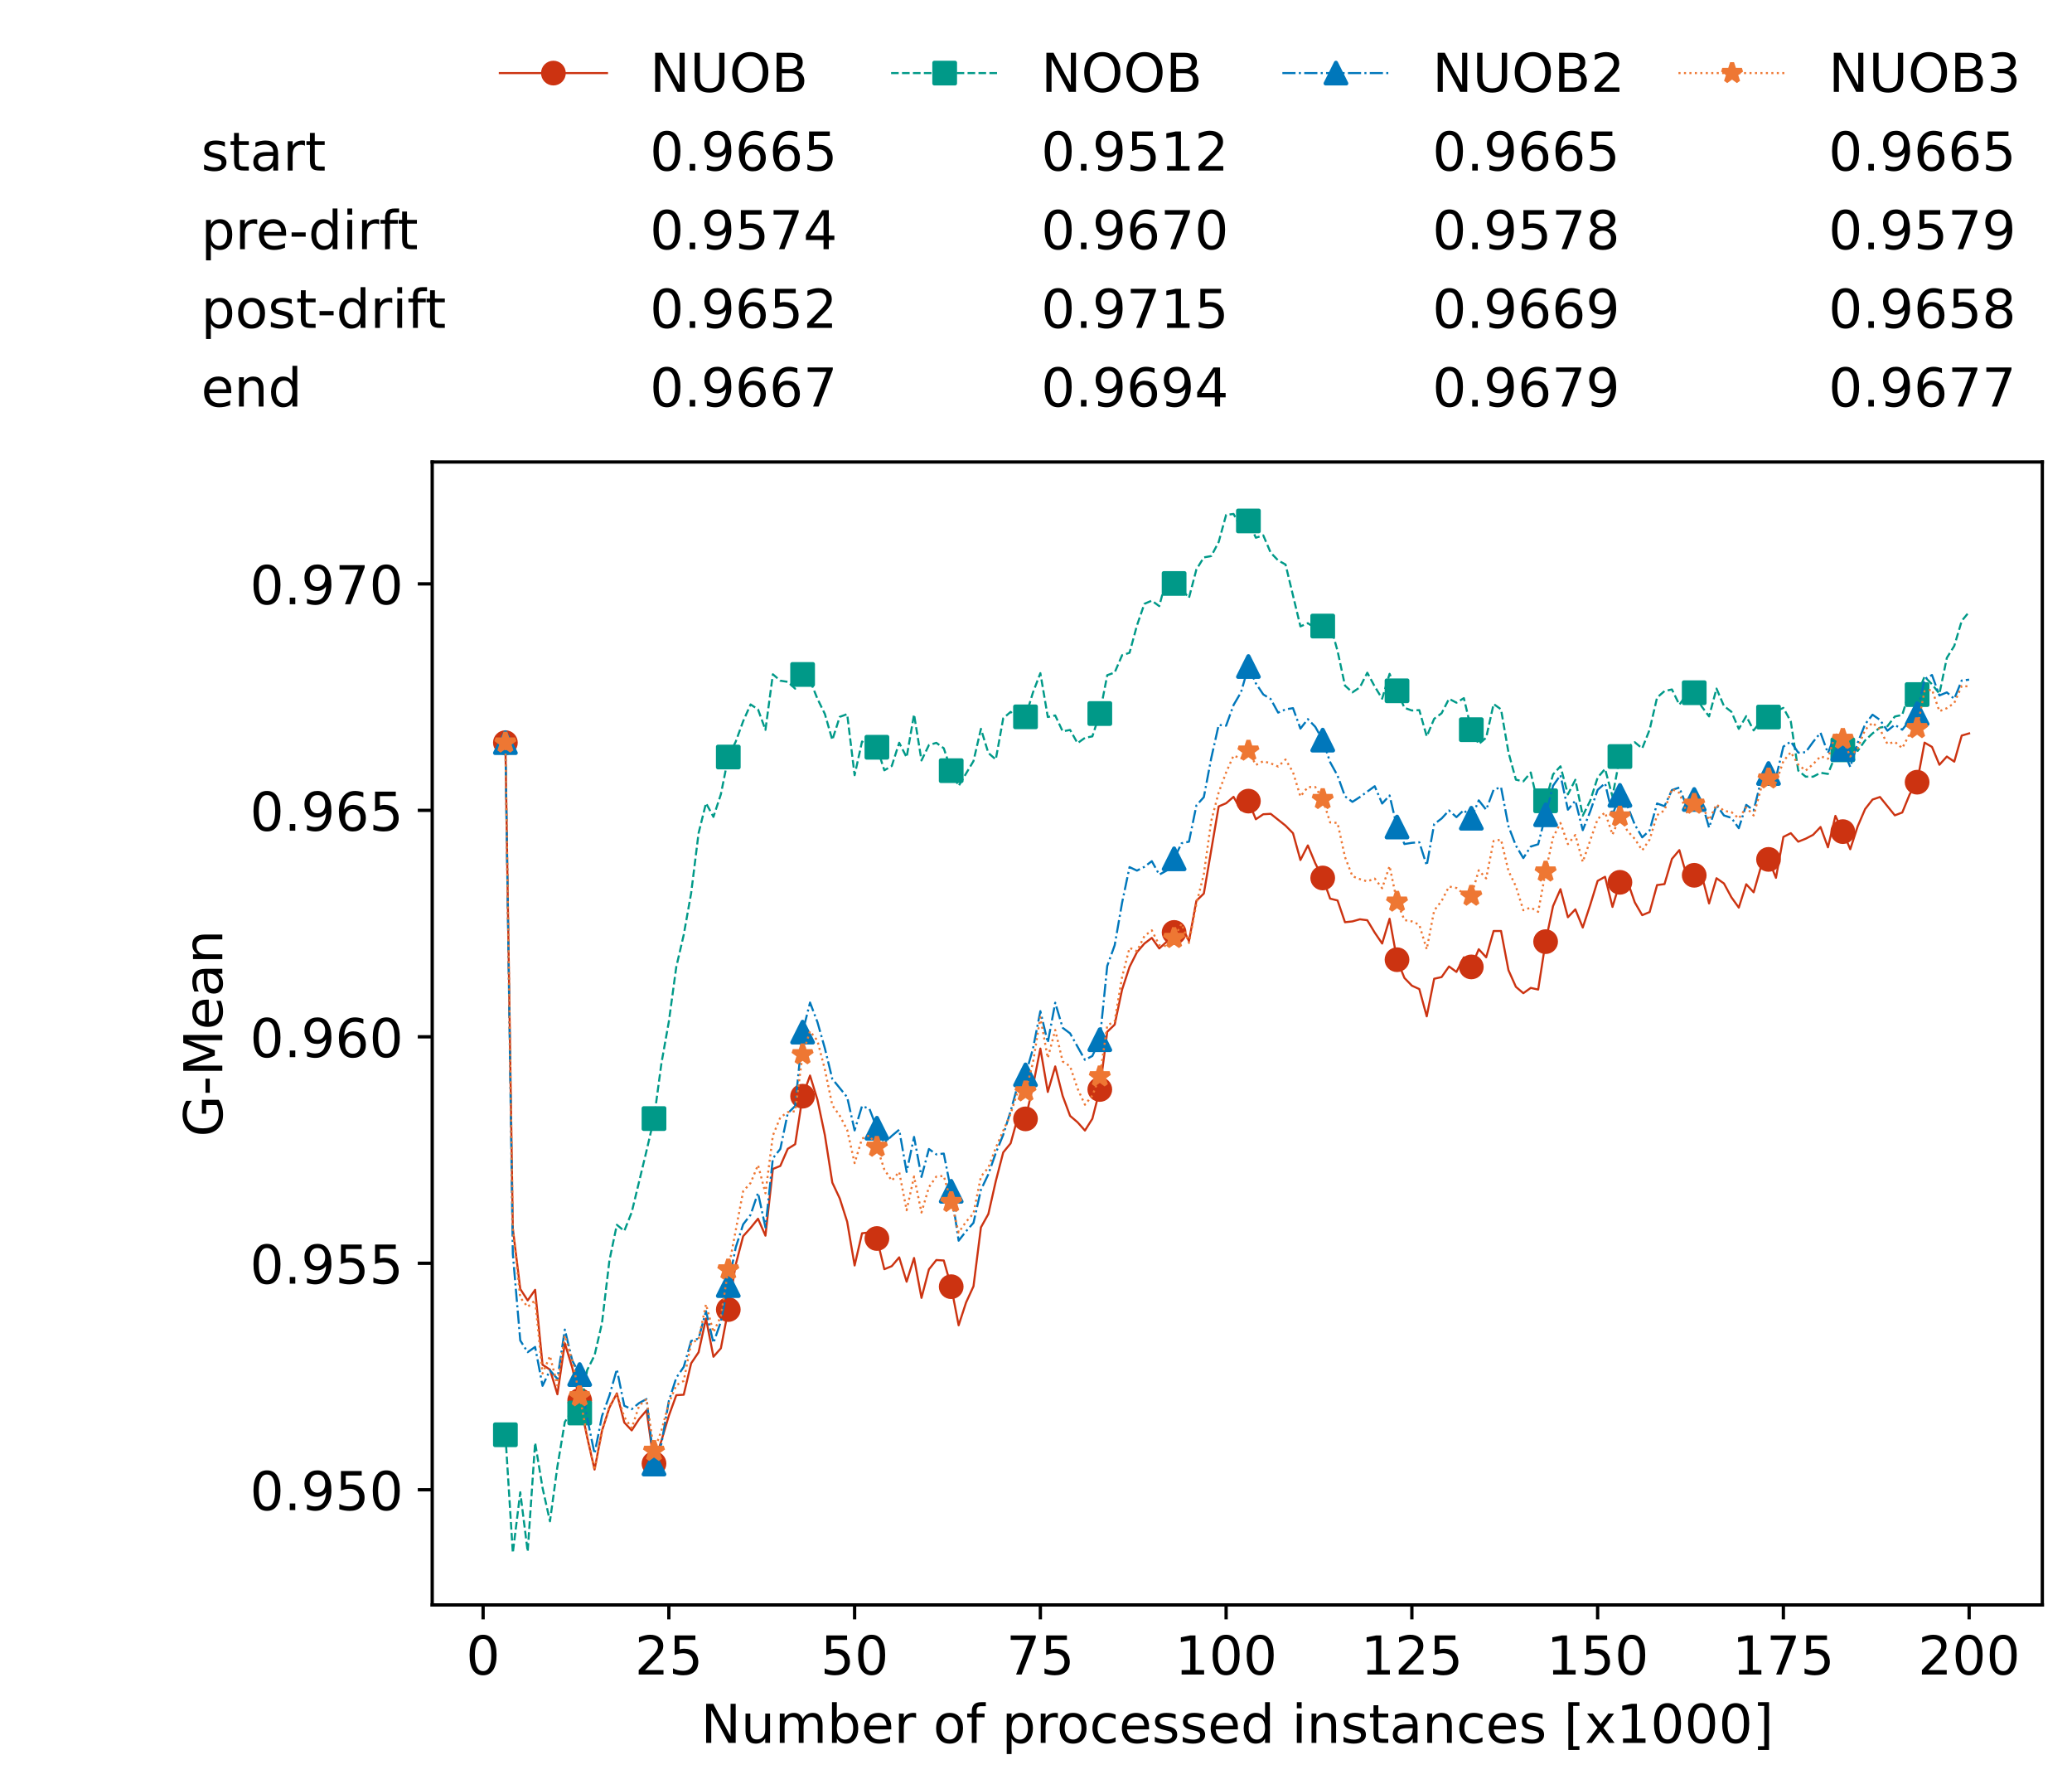 <?xml version="1.0" encoding="utf-8" standalone="no"?>
<!DOCTYPE svg PUBLIC "-//W3C//DTD SVG 1.1//EN"
  "http://www.w3.org/Graphics/SVG/1.1/DTD/svg11.dtd">
<!-- Created with matplotlib (https://matplotlib.org/) -->
<svg height="432.615pt" version="1.1" viewBox="0 0 502.65 432.615" width="502.65pt" xmlns="http://www.w3.org/2000/svg" xmlns:xlink="http://www.w3.org/1999/xlink">
 <defs>
  <style type="text/css">*{stroke-linecap:butt;stroke-linejoin:round;}</style>
 </defs>
 <g id="figure_1">
  <g id="patch_1">
   <path d="M 0 432.615 
L 502.65 432.615 
L 502.65 0 
L 0 0 
z
" style="fill:#ffffff;"/>
  </g>
  <g id="axes_1">
   <g id="patch_2">
    <path d="M 104.85 389.252 
L 495.45 389.252 
L 495.45 112.052 
L 104.85 112.052 
z
" style="fill:#ffffff;"/>
   </g>
   <g id="matplotlib.axis_1">
    <g id="xtick_1">
     <g id="line2d_1">
      <defs>
       <path d="M 0 0 
L 0 3.5 
" id="mc1a2d465a6" style="stroke:#000000;stroke-width:0.8;"/>
      </defs>
      <g>
       <use style="stroke:#000000;stroke-width:0.8;" x="117.197" xlink:href="#mc1a2d465a6" y="389.252"/>
      </g>
     </g>
     <g id="text_1">
      <!-- 0 -->
      <g transform="translate(113.061 406.13)scale(0.13 -0.13)">
       <defs>
        <path d="M 31.781 66.406 
Q 24.172 66.406 20.328 58.906 
Q 16.5 51.422 16.5 36.375 
Q 16.5 21.391 20.328 13.891 
Q 24.172 6.391 31.781 6.391 
Q 39.453 6.391 43.281 13.891 
Q 47.125 21.391 47.125 36.375 
Q 47.125 51.422 43.281 58.906 
Q 39.453 66.406 31.781 66.406 
z
M 31.781 74.219 
Q 44.047 74.219 50.516 64.516 
Q 56.984 54.828 56.984 36.375 
Q 56.984 17.969 50.516 8.266 
Q 44.047 -1.422 31.781 -1.422 
Q 19.531 -1.422 13.062 8.266 
Q 6.594 17.969 6.594 36.375 
Q 6.594 54.828 13.062 64.516 
Q 19.531 74.219 31.781 74.219 
z
" id="DejaVuSans-48"/>
       </defs>
       <use xlink:href="#DejaVuSans-48"/>
      </g>
     </g>
    </g>
    <g id="xtick_2">
     <g id="line2d_2">
      <g>
       <use style="stroke:#000000;stroke-width:0.8;" x="162.259" xlink:href="#mc1a2d465a6" y="389.252"/>
      </g>
     </g>
     <g id="text_2">
      <!-- 25 -->
      <g transform="translate(153.988 406.13)scale(0.13 -0.13)">
       <defs>
        <path d="M 19.188 8.297 
L 53.609 8.297 
L 53.609 0 
L 7.328 0 
L 7.328 8.297 
Q 12.938 14.109 22.625 23.891 
Q 32.328 33.688 34.812 36.531 
Q 39.547 41.844 41.422 45.531 
Q 43.312 49.219 43.312 52.781 
Q 43.312 58.594 39.234 62.25 
Q 35.156 65.922 28.609 65.922 
Q 23.969 65.922 18.812 64.312 
Q 13.672 62.703 7.812 59.422 
L 7.812 69.391 
Q 13.766 71.781 18.938 73 
Q 24.125 74.219 28.422 74.219 
Q 39.75 74.219 46.484 68.547 
Q 53.219 62.891 53.219 53.422 
Q 53.219 48.922 51.531 44.891 
Q 49.859 40.875 45.406 35.406 
Q 44.188 33.984 37.641 27.219 
Q 31.109 20.453 19.188 8.297 
z
" id="DejaVuSans-50"/>
        <path d="M 10.797 72.906 
L 49.516 72.906 
L 49.516 64.594 
L 19.828 64.594 
L 19.828 46.734 
Q 21.969 47.469 24.109 47.828 
Q 26.266 48.188 28.422 48.188 
Q 40.625 48.188 47.75 41.5 
Q 54.891 34.812 54.891 23.391 
Q 54.891 11.625 47.562 5.094 
Q 40.234 -1.422 26.906 -1.422 
Q 22.312 -1.422 17.547 -0.641 
Q 12.797 0.141 7.719 1.703 
L 7.719 11.625 
Q 12.109 9.234 16.797 8.062 
Q 21.484 6.891 26.703 6.891 
Q 35.156 6.891 40.078 11.328 
Q 45.016 15.766 45.016 23.391 
Q 45.016 31 40.078 35.438 
Q 35.156 39.891 26.703 39.891 
Q 22.75 39.891 18.812 39.016 
Q 14.891 38.141 10.797 36.281 
z
" id="DejaVuSans-53"/>
       </defs>
       <use xlink:href="#DejaVuSans-50"/>
       <use x="63.623" xlink:href="#DejaVuSans-53"/>
      </g>
     </g>
    </g>
    <g id="xtick_3">
     <g id="line2d_3">
      <g>
       <use style="stroke:#000000;stroke-width:0.8;" x="207.322" xlink:href="#mc1a2d465a6" y="389.252"/>
      </g>
     </g>
     <g id="text_3">
      <!-- 50 -->
      <g transform="translate(199.05 406.13)scale(0.13 -0.13)">
       <use xlink:href="#DejaVuSans-53"/>
       <use x="63.623" xlink:href="#DejaVuSans-48"/>
      </g>
     </g>
    </g>
    <g id="xtick_4">
     <g id="line2d_4">
      <g>
       <use style="stroke:#000000;stroke-width:0.8;" x="252.384" xlink:href="#mc1a2d465a6" y="389.252"/>
      </g>
     </g>
     <g id="text_4">
      <!-- 75 -->
      <g transform="translate(244.113 406.13)scale(0.13 -0.13)">
       <defs>
        <path d="M 8.203 72.906 
L 55.078 72.906 
L 55.078 68.703 
L 28.609 0 
L 18.312 0 
L 43.219 64.594 
L 8.203 64.594 
z
" id="DejaVuSans-55"/>
       </defs>
       <use xlink:href="#DejaVuSans-55"/>
       <use x="63.623" xlink:href="#DejaVuSans-53"/>
      </g>
     </g>
    </g>
    <g id="xtick_5">
     <g id="line2d_5">
      <g>
       <use style="stroke:#000000;stroke-width:0.8;" x="297.446" xlink:href="#mc1a2d465a6" y="389.252"/>
      </g>
     </g>
     <g id="text_5">
      <!-- 100 -->
      <g transform="translate(285.039 406.13)scale(0.13 -0.13)">
       <defs>
        <path d="M 12.406 8.297 
L 28.516 8.297 
L 28.516 63.922 
L 10.984 60.406 
L 10.984 69.391 
L 28.422 72.906 
L 38.281 72.906 
L 38.281 8.297 
L 54.391 8.297 
L 54.391 0 
L 12.406 0 
z
" id="DejaVuSans-49"/>
       </defs>
       <use xlink:href="#DejaVuSans-49"/>
       <use x="63.623" xlink:href="#DejaVuSans-48"/>
       <use x="127.246" xlink:href="#DejaVuSans-48"/>
      </g>
     </g>
    </g>
    <g id="xtick_6">
     <g id="line2d_6">
      <g>
       <use style="stroke:#000000;stroke-width:0.8;" x="342.509" xlink:href="#mc1a2d465a6" y="389.252"/>
      </g>
     </g>
     <g id="text_6">
      <!-- 125 -->
      <g transform="translate(330.102 406.13)scale(0.13 -0.13)">
       <use xlink:href="#DejaVuSans-49"/>
       <use x="63.623" xlink:href="#DejaVuSans-50"/>
       <use x="127.246" xlink:href="#DejaVuSans-53"/>
      </g>
     </g>
    </g>
    <g id="xtick_7">
     <g id="line2d_7">
      <g>
       <use style="stroke:#000000;stroke-width:0.8;" x="387.571" xlink:href="#mc1a2d465a6" y="389.252"/>
      </g>
     </g>
     <g id="text_7">
      <!-- 150 -->
      <g transform="translate(375.164 406.13)scale(0.13 -0.13)">
       <use xlink:href="#DejaVuSans-49"/>
       <use x="63.623" xlink:href="#DejaVuSans-53"/>
       <use x="127.246" xlink:href="#DejaVuSans-48"/>
      </g>
     </g>
    </g>
    <g id="xtick_8">
     <g id="line2d_8">
      <g>
       <use style="stroke:#000000;stroke-width:0.8;" x="432.633" xlink:href="#mc1a2d465a6" y="389.252"/>
      </g>
     </g>
     <g id="text_8">
      <!-- 175 -->
      <g transform="translate(420.226 406.13)scale(0.13 -0.13)">
       <use xlink:href="#DejaVuSans-49"/>
       <use x="63.623" xlink:href="#DejaVuSans-55"/>
       <use x="127.246" xlink:href="#DejaVuSans-53"/>
      </g>
     </g>
    </g>
    <g id="xtick_9">
     <g id="line2d_9">
      <g>
       <use style="stroke:#000000;stroke-width:0.8;" x="477.695" xlink:href="#mc1a2d465a6" y="389.252"/>
      </g>
     </g>
     <g id="text_9">
      <!-- 200 -->
      <g transform="translate(465.289 406.13)scale(0.13 -0.13)">
       <use xlink:href="#DejaVuSans-50"/>
       <use x="63.623" xlink:href="#DejaVuSans-48"/>
       <use x="127.246" xlink:href="#DejaVuSans-48"/>
      </g>
     </g>
    </g>
    <g id="text_10">
     <!-- Number of processed instances [x1000] -->
     <g transform="translate(170.025 422.711)scale(0.13 -0.13)">
      <defs>
       <path d="M 9.812 72.906 
L 23.094 72.906 
L 55.422 11.922 
L 55.422 72.906 
L 64.984 72.906 
L 64.984 0 
L 51.703 0 
L 19.391 60.984 
L 19.391 0 
L 9.812 0 
z
" id="DejaVuSans-78"/>
       <path d="M 8.5 21.578 
L 8.5 54.688 
L 17.484 54.688 
L 17.484 21.922 
Q 17.484 14.156 20.5 10.266 
Q 23.531 6.391 29.594 6.391 
Q 36.859 6.391 41.078 11.031 
Q 45.312 15.672 45.312 23.688 
L 45.312 54.688 
L 54.297 54.688 
L 54.297 0 
L 45.312 0 
L 45.312 8.406 
Q 42.047 3.422 37.719 1 
Q 33.406 -1.422 27.688 -1.422 
Q 18.266 -1.422 13.375 4.438 
Q 8.5 10.297 8.5 21.578 
z
M 31.109 56 
z
" id="DejaVuSans-117"/>
       <path d="M 52 44.188 
Q 55.375 50.25 60.062 53.125 
Q 64.75 56 71.094 56 
Q 79.641 56 84.281 50.016 
Q 88.922 44.047 88.922 33.016 
L 88.922 0 
L 79.891 0 
L 79.891 32.719 
Q 79.891 40.578 77.094 44.375 
Q 74.312 48.188 68.609 48.188 
Q 61.625 48.188 57.562 43.547 
Q 53.516 38.922 53.516 30.906 
L 53.516 0 
L 44.484 0 
L 44.484 32.719 
Q 44.484 40.625 41.703 44.406 
Q 38.922 48.188 33.109 48.188 
Q 26.219 48.188 22.156 43.531 
Q 18.109 38.875 18.109 30.906 
L 18.109 0 
L 9.078 0 
L 9.078 54.688 
L 18.109 54.688 
L 18.109 46.188 
Q 21.188 51.219 25.484 53.609 
Q 29.781 56 35.688 56 
Q 41.656 56 45.828 52.969 
Q 50 49.953 52 44.188 
z
" id="DejaVuSans-109"/>
       <path d="M 48.688 27.297 
Q 48.688 37.203 44.609 42.844 
Q 40.531 48.484 33.406 48.484 
Q 26.266 48.484 22.188 42.844 
Q 18.109 37.203 18.109 27.297 
Q 18.109 17.391 22.188 11.75 
Q 26.266 6.109 33.406 6.109 
Q 40.531 6.109 44.609 11.75 
Q 48.688 17.391 48.688 27.297 
z
M 18.109 46.391 
Q 20.953 51.266 25.266 53.625 
Q 29.594 56 35.594 56 
Q 45.562 56 51.781 48.094 
Q 58.016 40.188 58.016 27.297 
Q 58.016 14.406 51.781 6.484 
Q 45.562 -1.422 35.594 -1.422 
Q 29.594 -1.422 25.266 0.953 
Q 20.953 3.328 18.109 8.203 
L 18.109 0 
L 9.078 0 
L 9.078 75.984 
L 18.109 75.984 
z
" id="DejaVuSans-98"/>
       <path d="M 56.203 29.594 
L 56.203 25.203 
L 14.891 25.203 
Q 15.484 15.922 20.484 11.062 
Q 25.484 6.203 34.422 6.203 
Q 39.594 6.203 44.453 7.469 
Q 49.312 8.734 54.109 11.281 
L 54.109 2.781 
Q 49.266 0.734 44.188 -0.344 
Q 39.109 -1.422 33.891 -1.422 
Q 20.797 -1.422 13.156 6.188 
Q 5.516 13.812 5.516 26.812 
Q 5.516 40.234 12.766 48.109 
Q 20.016 56 32.328 56 
Q 43.359 56 49.781 48.891 
Q 56.203 41.797 56.203 29.594 
z
M 47.219 32.234 
Q 47.125 39.594 43.094 43.984 
Q 39.062 48.391 32.422 48.391 
Q 24.906 48.391 20.391 44.141 
Q 15.875 39.891 15.188 32.172 
z
" id="DejaVuSans-101"/>
       <path d="M 41.109 46.297 
Q 39.594 47.172 37.812 47.578 
Q 36.031 48 33.891 48 
Q 26.266 48 22.188 43.047 
Q 18.109 38.094 18.109 28.812 
L 18.109 0 
L 9.078 0 
L 9.078 54.688 
L 18.109 54.688 
L 18.109 46.188 
Q 20.953 51.172 25.484 53.578 
Q 30.031 56 36.531 56 
Q 37.453 56 38.578 55.875 
Q 39.703 55.766 41.062 55.516 
z
" id="DejaVuSans-114"/>
       <path id="DejaVuSans-32"/>
       <path d="M 30.609 48.391 
Q 23.391 48.391 19.188 42.75 
Q 14.984 37.109 14.984 27.297 
Q 14.984 17.484 19.156 11.844 
Q 23.344 6.203 30.609 6.203 
Q 37.797 6.203 41.984 11.859 
Q 46.188 17.531 46.188 27.297 
Q 46.188 37.016 41.984 42.703 
Q 37.797 48.391 30.609 48.391 
z
M 30.609 56 
Q 42.328 56 49.016 48.375 
Q 55.719 40.766 55.719 27.297 
Q 55.719 13.875 49.016 6.219 
Q 42.328 -1.422 30.609 -1.422 
Q 18.844 -1.422 12.172 6.219 
Q 5.516 13.875 5.516 27.297 
Q 5.516 40.766 12.172 48.375 
Q 18.844 56 30.609 56 
z
" id="DejaVuSans-111"/>
       <path d="M 37.109 75.984 
L 37.109 68.5 
L 28.516 68.5 
Q 23.688 68.5 21.797 66.547 
Q 19.922 64.594 19.922 59.516 
L 19.922 54.688 
L 34.719 54.688 
L 34.719 47.703 
L 19.922 47.703 
L 19.922 0 
L 10.891 0 
L 10.891 47.703 
L 2.297 47.703 
L 2.297 54.688 
L 10.891 54.688 
L 10.891 58.5 
Q 10.891 67.625 15.141 71.797 
Q 19.391 75.984 28.609 75.984 
z
" id="DejaVuSans-102"/>
       <path d="M 18.109 8.203 
L 18.109 -20.797 
L 9.078 -20.797 
L 9.078 54.688 
L 18.109 54.688 
L 18.109 46.391 
Q 20.953 51.266 25.266 53.625 
Q 29.594 56 35.594 56 
Q 45.562 56 51.781 48.094 
Q 58.016 40.188 58.016 27.297 
Q 58.016 14.406 51.781 6.484 
Q 45.562 -1.422 35.594 -1.422 
Q 29.594 -1.422 25.266 0.953 
Q 20.953 3.328 18.109 8.203 
z
M 48.688 27.297 
Q 48.688 37.203 44.609 42.844 
Q 40.531 48.484 33.406 48.484 
Q 26.266 48.484 22.188 42.844 
Q 18.109 37.203 18.109 27.297 
Q 18.109 17.391 22.188 11.75 
Q 26.266 6.109 33.406 6.109 
Q 40.531 6.109 44.609 11.75 
Q 48.688 17.391 48.688 27.297 
z
" id="DejaVuSans-112"/>
       <path d="M 48.781 52.594 
L 48.781 44.188 
Q 44.969 46.297 41.141 47.344 
Q 37.312 48.391 33.406 48.391 
Q 24.656 48.391 19.812 42.844 
Q 14.984 37.312 14.984 27.297 
Q 14.984 17.281 19.812 11.734 
Q 24.656 6.203 33.406 6.203 
Q 37.312 6.203 41.141 7.25 
Q 44.969 8.297 48.781 10.406 
L 48.781 2.094 
Q 45.016 0.344 40.984 -0.531 
Q 36.969 -1.422 32.422 -1.422 
Q 20.062 -1.422 12.781 6.344 
Q 5.516 14.109 5.516 27.297 
Q 5.516 40.672 12.859 48.328 
Q 20.219 56 33.016 56 
Q 37.156 56 41.109 55.141 
Q 45.062 54.297 48.781 52.594 
z
" id="DejaVuSans-99"/>
       <path d="M 44.281 53.078 
L 44.281 44.578 
Q 40.484 46.531 36.375 47.5 
Q 32.281 48.484 27.875 48.484 
Q 21.188 48.484 17.844 46.438 
Q 14.5 44.391 14.5 40.281 
Q 14.5 37.156 16.891 35.375 
Q 19.281 33.594 26.516 31.984 
L 29.594 31.297 
Q 39.156 29.25 43.188 25.516 
Q 47.219 21.781 47.219 15.094 
Q 47.219 7.469 41.188 3.016 
Q 35.156 -1.422 24.609 -1.422 
Q 20.219 -1.422 15.453 -0.562 
Q 10.688 0.297 5.422 2 
L 5.422 11.281 
Q 10.406 8.688 15.234 7.391 
Q 20.062 6.109 24.812 6.109 
Q 31.156 6.109 34.562 8.281 
Q 37.984 10.453 37.984 14.406 
Q 37.984 18.062 35.516 20.016 
Q 33.062 21.969 24.703 23.781 
L 21.578 24.516 
Q 13.234 26.266 9.516 29.906 
Q 5.812 33.547 5.812 39.891 
Q 5.812 47.609 11.281 51.797 
Q 16.75 56 26.812 56 
Q 31.781 56 36.172 55.266 
Q 40.578 54.547 44.281 53.078 
z
" id="DejaVuSans-115"/>
       <path d="M 45.406 46.391 
L 45.406 75.984 
L 54.391 75.984 
L 54.391 0 
L 45.406 0 
L 45.406 8.203 
Q 42.578 3.328 38.25 0.953 
Q 33.938 -1.422 27.875 -1.422 
Q 17.969 -1.422 11.734 6.484 
Q 5.516 14.406 5.516 27.297 
Q 5.516 40.188 11.734 48.094 
Q 17.969 56 27.875 56 
Q 33.938 56 38.25 53.625 
Q 42.578 51.266 45.406 46.391 
z
M 14.797 27.297 
Q 14.797 17.391 18.875 11.75 
Q 22.953 6.109 30.078 6.109 
Q 37.203 6.109 41.297 11.75 
Q 45.406 17.391 45.406 27.297 
Q 45.406 37.203 41.297 42.844 
Q 37.203 48.484 30.078 48.484 
Q 22.953 48.484 18.875 42.844 
Q 14.797 37.203 14.797 27.297 
z
" id="DejaVuSans-100"/>
       <path d="M 9.422 54.688 
L 18.406 54.688 
L 18.406 0 
L 9.422 0 
z
M 9.422 75.984 
L 18.406 75.984 
L 18.406 64.594 
L 9.422 64.594 
z
" id="DejaVuSans-105"/>
       <path d="M 54.891 33.016 
L 54.891 0 
L 45.906 0 
L 45.906 32.719 
Q 45.906 40.484 42.875 44.328 
Q 39.844 48.188 33.797 48.188 
Q 26.516 48.188 22.312 43.547 
Q 18.109 38.922 18.109 30.906 
L 18.109 0 
L 9.078 0 
L 9.078 54.688 
L 18.109 54.688 
L 18.109 46.188 
Q 21.344 51.125 25.703 53.562 
Q 30.078 56 35.797 56 
Q 45.219 56 50.047 50.172 
Q 54.891 44.344 54.891 33.016 
z
" id="DejaVuSans-110"/>
       <path d="M 18.312 70.219 
L 18.312 54.688 
L 36.812 54.688 
L 36.812 47.703 
L 18.312 47.703 
L 18.312 18.016 
Q 18.312 11.328 20.141 9.422 
Q 21.969 7.516 27.594 7.516 
L 36.812 7.516 
L 36.812 0 
L 27.594 0 
Q 17.188 0 13.234 3.875 
Q 9.281 7.766 9.281 18.016 
L 9.281 47.703 
L 2.688 47.703 
L 2.688 54.688 
L 9.281 54.688 
L 9.281 70.219 
z
" id="DejaVuSans-116"/>
       <path d="M 34.281 27.484 
Q 23.391 27.484 19.188 25 
Q 14.984 22.516 14.984 16.5 
Q 14.984 11.719 18.141 8.906 
Q 21.297 6.109 26.703 6.109 
Q 34.188 6.109 38.703 11.406 
Q 43.219 16.703 43.219 25.484 
L 43.219 27.484 
z
M 52.203 31.203 
L 52.203 0 
L 43.219 0 
L 43.219 8.297 
Q 40.141 3.328 35.547 0.953 
Q 30.953 -1.422 24.312 -1.422 
Q 15.922 -1.422 10.953 3.297 
Q 6 8.016 6 15.922 
Q 6 25.141 12.172 29.828 
Q 18.359 34.516 30.609 34.516 
L 43.219 34.516 
L 43.219 35.406 
Q 43.219 41.609 39.141 45 
Q 35.062 48.391 27.688 48.391 
Q 23 48.391 18.547 47.266 
Q 14.109 46.141 10.016 43.891 
L 10.016 52.203 
Q 14.938 54.109 19.578 55.047 
Q 24.219 56 28.609 56 
Q 40.484 56 46.344 49.844 
Q 52.203 43.703 52.203 31.203 
z
" id="DejaVuSans-97"/>
       <path d="M 8.594 75.984 
L 29.297 75.984 
L 29.297 69 
L 17.578 69 
L 17.578 -6.203 
L 29.297 -6.203 
L 29.297 -13.188 
L 8.594 -13.188 
z
" id="DejaVuSans-91"/>
       <path d="M 54.891 54.688 
L 35.109 28.078 
L 55.906 0 
L 45.312 0 
L 29.391 21.484 
L 13.484 0 
L 2.875 0 
L 24.125 28.609 
L 4.688 54.688 
L 15.281 54.688 
L 29.781 35.203 
L 44.281 54.688 
z
" id="DejaVuSans-120"/>
       <path d="M 30.422 75.984 
L 30.422 -13.188 
L 9.719 -13.188 
L 9.719 -6.203 
L 21.391 -6.203 
L 21.391 69 
L 9.719 69 
L 9.719 75.984 
z
" id="DejaVuSans-93"/>
      </defs>
      <use xlink:href="#DejaVuSans-78"/>
      <use x="74.805" xlink:href="#DejaVuSans-117"/>
      <use x="138.184" xlink:href="#DejaVuSans-109"/>
      <use x="235.596" xlink:href="#DejaVuSans-98"/>
      <use x="299.072" xlink:href="#DejaVuSans-101"/>
      <use x="360.596" xlink:href="#DejaVuSans-114"/>
      <use x="401.709" xlink:href="#DejaVuSans-32"/>
      <use x="433.496" xlink:href="#DejaVuSans-111"/>
      <use x="494.678" xlink:href="#DejaVuSans-102"/>
      <use x="529.883" xlink:href="#DejaVuSans-32"/>
      <use x="561.67" xlink:href="#DejaVuSans-112"/>
      <use x="625.146" xlink:href="#DejaVuSans-114"/>
      <use x="664.01" xlink:href="#DejaVuSans-111"/>
      <use x="725.191" xlink:href="#DejaVuSans-99"/>
      <use x="780.172" xlink:href="#DejaVuSans-101"/>
      <use x="841.695" xlink:href="#DejaVuSans-115"/>
      <use x="893.795" xlink:href="#DejaVuSans-115"/>
      <use x="945.895" xlink:href="#DejaVuSans-101"/>
      <use x="1007.418" xlink:href="#DejaVuSans-100"/>
      <use x="1070.895" xlink:href="#DejaVuSans-32"/>
      <use x="1102.682" xlink:href="#DejaVuSans-105"/>
      <use x="1130.465" xlink:href="#DejaVuSans-110"/>
      <use x="1193.844" xlink:href="#DejaVuSans-115"/>
      <use x="1245.943" xlink:href="#DejaVuSans-116"/>
      <use x="1285.152" xlink:href="#DejaVuSans-97"/>
      <use x="1346.432" xlink:href="#DejaVuSans-110"/>
      <use x="1409.811" xlink:href="#DejaVuSans-99"/>
      <use x="1464.791" xlink:href="#DejaVuSans-101"/>
      <use x="1526.314" xlink:href="#DejaVuSans-115"/>
      <use x="1578.414" xlink:href="#DejaVuSans-32"/>
      <use x="1610.201" xlink:href="#DejaVuSans-91"/>
      <use x="1649.215" xlink:href="#DejaVuSans-120"/>
      <use x="1708.395" xlink:href="#DejaVuSans-49"/>
      <use x="1772.018" xlink:href="#DejaVuSans-48"/>
      <use x="1835.641" xlink:href="#DejaVuSans-48"/>
      <use x="1899.264" xlink:href="#DejaVuSans-48"/>
      <use x="1962.887" xlink:href="#DejaVuSans-93"/>
     </g>
    </g>
   </g>
   <g id="matplotlib.axis_2">
    <g id="ytick_1">
     <g id="line2d_10">
      <defs>
       <path d="M 0 0 
L -3.5 0 
" id="m70177bcde3" style="stroke:#000000;stroke-width:0.8;"/>
      </defs>
      <g>
       <use style="stroke:#000000;stroke-width:0.8;" x="104.85" xlink:href="#m70177bcde3" y="361.316"/>
      </g>
     </g>
     <g id="text_11">
      <!-- 0.950 -->
      <g transform="translate(60.633 366.255)scale(0.13 -0.13)">
       <defs>
        <path d="M 10.688 12.406 
L 21 12.406 
L 21 0 
L 10.688 0 
z
" id="DejaVuSans-46"/>
        <path d="M 10.984 1.516 
L 10.984 10.5 
Q 14.703 8.734 18.5 7.812 
Q 22.312 6.891 25.984 6.891 
Q 35.75 6.891 40.891 13.453 
Q 46.047 20.016 46.781 33.406 
Q 43.953 29.203 39.594 26.953 
Q 35.25 24.703 29.984 24.703 
Q 19.047 24.703 12.672 31.312 
Q 6.297 37.938 6.297 49.422 
Q 6.297 60.641 12.938 67.422 
Q 19.578 74.219 30.609 74.219 
Q 43.266 74.219 49.922 64.516 
Q 56.594 54.828 56.594 36.375 
Q 56.594 19.141 48.406 8.859 
Q 40.234 -1.422 26.422 -1.422 
Q 22.703 -1.422 18.891 -0.688 
Q 15.094 0.047 10.984 1.516 
z
M 30.609 32.422 
Q 37.25 32.422 41.125 36.953 
Q 45.016 41.5 45.016 49.422 
Q 45.016 57.281 41.125 61.844 
Q 37.25 66.406 30.609 66.406 
Q 23.969 66.406 20.094 61.844 
Q 16.219 57.281 16.219 49.422 
Q 16.219 41.5 20.094 36.953 
Q 23.969 32.422 30.609 32.422 
z
" id="DejaVuSans-57"/>
       </defs>
       <use xlink:href="#DejaVuSans-48"/>
       <use x="63.623" xlink:href="#DejaVuSans-46"/>
       <use x="95.41" xlink:href="#DejaVuSans-57"/>
       <use x="159.033" xlink:href="#DejaVuSans-53"/>
       <use x="222.656" xlink:href="#DejaVuSans-48"/>
      </g>
     </g>
    </g>
    <g id="ytick_2">
     <g id="line2d_11">
      <g>
       <use style="stroke:#000000;stroke-width:0.8;" x="104.85" xlink:href="#m70177bcde3" y="306.389"/>
      </g>
     </g>
     <g id="text_12">
      <!-- 0.955 -->
      <g transform="translate(60.633 311.328)scale(0.13 -0.13)">
       <use xlink:href="#DejaVuSans-48"/>
       <use x="63.623" xlink:href="#DejaVuSans-46"/>
       <use x="95.41" xlink:href="#DejaVuSans-57"/>
       <use x="159.033" xlink:href="#DejaVuSans-53"/>
       <use x="222.656" xlink:href="#DejaVuSans-53"/>
      </g>
     </g>
    </g>
    <g id="ytick_3">
     <g id="line2d_12">
      <g>
       <use style="stroke:#000000;stroke-width:0.8;" x="104.85" xlink:href="#m70177bcde3" y="251.462"/>
      </g>
     </g>
     <g id="text_13">
      <!-- 0.960 -->
      <g transform="translate(60.633 256.401)scale(0.13 -0.13)">
       <defs>
        <path d="M 33.016 40.375 
Q 26.375 40.375 22.484 35.828 
Q 18.609 31.297 18.609 23.391 
Q 18.609 15.531 22.484 10.953 
Q 26.375 6.391 33.016 6.391 
Q 39.656 6.391 43.531 10.953 
Q 47.406 15.531 47.406 23.391 
Q 47.406 31.297 43.531 35.828 
Q 39.656 40.375 33.016 40.375 
z
M 52.594 71.297 
L 52.594 62.312 
Q 48.875 64.062 45.094 64.984 
Q 41.312 65.922 37.594 65.922 
Q 27.828 65.922 22.672 59.328 
Q 17.531 52.734 16.797 39.406 
Q 19.672 43.656 24.016 45.922 
Q 28.375 48.188 33.594 48.188 
Q 44.578 48.188 50.953 41.516 
Q 57.328 34.859 57.328 23.391 
Q 57.328 12.156 50.688 5.359 
Q 44.047 -1.422 33.016 -1.422 
Q 20.359 -1.422 13.672 8.266 
Q 6.984 17.969 6.984 36.375 
Q 6.984 53.656 15.188 63.938 
Q 23.391 74.219 37.203 74.219 
Q 40.922 74.219 44.703 73.484 
Q 48.484 72.75 52.594 71.297 
z
" id="DejaVuSans-54"/>
       </defs>
       <use xlink:href="#DejaVuSans-48"/>
       <use x="63.623" xlink:href="#DejaVuSans-46"/>
       <use x="95.41" xlink:href="#DejaVuSans-57"/>
       <use x="159.033" xlink:href="#DejaVuSans-54"/>
       <use x="222.656" xlink:href="#DejaVuSans-48"/>
      </g>
     </g>
    </g>
    <g id="ytick_4">
     <g id="line2d_13">
      <g>
       <use style="stroke:#000000;stroke-width:0.8;" x="104.85" xlink:href="#m70177bcde3" y="196.536"/>
      </g>
     </g>
     <g id="text_14">
      <!-- 0.965 -->
      <g transform="translate(60.633 201.475)scale(0.13 -0.13)">
       <use xlink:href="#DejaVuSans-48"/>
       <use x="63.623" xlink:href="#DejaVuSans-46"/>
       <use x="95.41" xlink:href="#DejaVuSans-57"/>
       <use x="159.033" xlink:href="#DejaVuSans-54"/>
       <use x="222.656" xlink:href="#DejaVuSans-53"/>
      </g>
     </g>
    </g>
    <g id="ytick_5">
     <g id="line2d_14">
      <g>
       <use style="stroke:#000000;stroke-width:0.8;" x="104.85" xlink:href="#m70177bcde3" y="141.609"/>
      </g>
     </g>
     <g id="text_15">
      <!-- 0.970 -->
      <g transform="translate(60.633 146.548)scale(0.13 -0.13)">
       <use xlink:href="#DejaVuSans-48"/>
       <use x="63.623" xlink:href="#DejaVuSans-46"/>
       <use x="95.41" xlink:href="#DejaVuSans-57"/>
       <use x="159.033" xlink:href="#DejaVuSans-55"/>
       <use x="222.656" xlink:href="#DejaVuSans-48"/>
      </g>
     </g>
    </g>
    <g id="text_16">
     <!-- G-Mean -->
     <g transform="translate(53.93 275.744)rotate(-90)scale(0.13 -0.13)">
      <defs>
       <path d="M 59.516 10.406 
L 59.516 29.984 
L 43.406 29.984 
L 43.406 38.094 
L 69.281 38.094 
L 69.281 6.781 
Q 63.578 2.734 56.688 0.656 
Q 49.812 -1.422 42 -1.422 
Q 24.906 -1.422 15.25 8.562 
Q 5.609 18.562 5.609 36.375 
Q 5.609 54.25 15.25 64.234 
Q 24.906 74.219 42 74.219 
Q 49.125 74.219 55.547 72.453 
Q 61.969 70.703 67.391 67.281 
L 67.391 56.781 
Q 61.922 61.422 55.766 63.766 
Q 49.609 66.109 42.828 66.109 
Q 29.438 66.109 22.719 58.641 
Q 16.016 51.172 16.016 36.375 
Q 16.016 21.625 22.719 14.156 
Q 29.438 6.688 42.828 6.688 
Q 48.047 6.688 52.141 7.594 
Q 56.25 8.5 59.516 10.406 
z
" id="DejaVuSans-71"/>
       <path d="M 4.891 31.391 
L 31.203 31.391 
L 31.203 23.391 
L 4.891 23.391 
z
" id="DejaVuSans-45"/>
       <path d="M 9.812 72.906 
L 24.516 72.906 
L 43.109 23.297 
L 61.812 72.906 
L 76.516 72.906 
L 76.516 0 
L 66.891 0 
L 66.891 64.016 
L 48.094 14.016 
L 38.188 14.016 
L 19.391 64.016 
L 19.391 0 
L 9.812 0 
z
" id="DejaVuSans-77"/>
      </defs>
      <use xlink:href="#DejaVuSans-71"/>
      <use x="77.49" xlink:href="#DejaVuSans-45"/>
      <use x="113.574" xlink:href="#DejaVuSans-77"/>
      <use x="199.854" xlink:href="#DejaVuSans-101"/>
      <use x="261.377" xlink:href="#DejaVuSans-97"/>
      <use x="322.656" xlink:href="#DejaVuSans-110"/>
     </g>
    </g>
   </g>
   <g id="line2d_15"/>
   <g id="line2d_16"/>
   <g id="line2d_17"/>
   <g id="line2d_18"/>
   <g id="line2d_19"/>
   <g id="line2d_20">
    <path clip-path="url(#p2b9a712347)" d="M 122.605 180.118 
L 124.407 297.95 
L 126.21 312.619 
L 128.012 315.402 
L 129.815 312.825 
L 131.617 331.01 
L 133.419 332.181 
L 135.222 338.16 
L 137.024 325.794 
L 138.827 331.717 
L 140.629 339.66 
L 142.432 348.554 
L 144.234 356.416 
L 146.037 347.019 
L 147.839 341.39 
L 149.642 337.939 
L 151.444 345.001 
L 153.247 346.92 
L 155.049 344.161 
L 156.852 342.056 
L 158.654 354.968 
L 160.457 349.393 
L 162.259 343.352 
L 164.062 338.383 
L 165.864 338.269 
L 167.667 330.647 
L 169.469 327.984 
L 171.272 319.781 
L 173.074 329.063 
L 174.877 327.007 
L 176.679 317.61 
L 178.482 306.688 
L 180.284 299.823 
L 182.087 297.808 
L 183.889 295.583 
L 185.692 299.692 
L 187.494 283.516 
L 189.297 282.781 
L 191.099 278.638 
L 192.902 277.509 
L 194.704 265.866 
L 196.507 260.856 
L 198.309 266.74 
L 200.112 275.329 
L 201.914 286.82 
L 203.717 290.664 
L 205.519 296.318 
L 207.322 306.923 
L 209.124 299.111 
L 210.927 298.907 
L 212.729 300.381 
L 214.532 307.826 
L 216.334 307.084 
L 218.137 304.95 
L 219.939 310.861 
L 221.742 305.107 
L 223.544 314.784 
L 225.347 307.861 
L 227.149 305.6 
L 228.952 305.712 
L 230.754 312.068 
L 232.557 321.426 
L 234.359 315.903 
L 236.162 311.965 
L 237.964 297.676 
L 239.767 294.441 
L 241.569 286.47 
L 243.372 279.498 
L 245.174 277.296 
L 246.976 270.754 
L 248.779 271.365 
L 250.581 263.463 
L 252.384 254.314 
L 254.186 264.835 
L 255.989 258.647 
L 257.791 265.788 
L 259.594 270.634 
L 261.396 272.179 
L 263.199 274.191 
L 265.001 271.323 
L 266.804 264.236 
L 268.606 250.243 
L 270.409 248.507 
L 272.211 240.004 
L 274.014 234.515 
L 275.816 230.939 
L 277.619 228.85 
L 279.421 227.476 
L 281.224 230.031 
L 283.026 228.417 
L 284.829 226.144 
L 286.631 224.555 
L 288.434 228.253 
L 290.236 218.463 
L 292.039 216.72 
L 295.644 195.58 
L 297.446 194.815 
L 299.249 193.256 
L 301.051 196.466 
L 302.854 194.296 
L 304.656 198.696 
L 306.459 197.486 
L 308.261 197.38 
L 311.866 200.253 
L 313.669 202.074 
L 315.471 208.582 
L 317.274 205.044 
L 319.076 209.376 
L 320.879 212.941 
L 322.681 217.948 
L 324.484 218.394 
L 326.286 223.67 
L 328.089 223.471 
L 329.891 222.958 
L 331.694 223.188 
L 333.496 226.184 
L 335.299 228.84 
L 337.101 222.833 
L 338.904 232.759 
L 340.706 237.192 
L 342.509 239.058 
L 344.311 239.882 
L 346.114 246.495 
L 347.916 237.383 
L 349.719 236.973 
L 351.521 234.401 
L 353.324 235.725 
L 355.126 232.187 
L 356.928 234.514 
L 358.731 230.22 
L 360.533 232.177 
L 362.336 225.805 
L 364.138 225.797 
L 365.941 235.296 
L 367.743 239.339 
L 369.546 240.886 
L 371.348 239.601 
L 373.151 240.002 
L 374.953 228.382 
L 376.756 219.761 
L 378.558 215.658 
L 380.361 222.462 
L 382.163 220.546 
L 383.966 224.96 
L 385.768 219.484 
L 387.571 213.649 
L 389.373 212.647 
L 391.176 219.964 
L 392.978 213.992 
L 394.781 213.656 
L 396.583 218.849 
L 398.386 221.957 
L 400.188 221.206 
L 401.991 214.655 
L 403.793 214.424 
L 405.596 208.319 
L 407.398 206.179 
L 409.201 212.482 
L 411.003 212.287 
L 412.806 212.219 
L 414.608 219.118 
L 416.411 212.999 
L 418.213 214.264 
L 420.016 217.61 
L 421.818 220.124 
L 423.621 214.458 
L 425.423 216.415 
L 427.226 210.101 
L 429.028 208.433 
L 430.831 212.904 
L 432.633 202.979 
L 434.436 202.073 
L 436.238 204.137 
L 438.041 203.416 
L 439.843 202.476 
L 441.646 200.575 
L 443.448 205.503 
L 445.251 197.875 
L 447.053 201.694 
L 448.856 205.964 
L 450.658 200.421 
L 452.461 196.227 
L 454.263 193.919 
L 456.066 193.3 
L 459.671 197.749 
L 461.473 197.06 
L 463.276 192.647 
L 465.078 189.707 
L 466.881 180.111 
L 468.683 181.15 
L 470.485 185.48 
L 472.288 183.485 
L 474.09 184.725 
L 475.893 178.406 
L 477.695 177.87 
L 477.695 177.87 
" style="fill:none;stroke:#cc3311;stroke-linecap:square;stroke-width:0.5;"/>
    <defs>
     <path d="M 0 2.5 
C 0.663 2.5 1.299 2.237 1.768 1.768 
C 2.237 1.299 2.5 0.663 2.5 0 
C 2.5 -0.663 2.237 -1.299 1.768 -1.768 
C 1.299 -2.237 0.663 -2.5 0 -2.5 
C -0.663 -2.5 -1.299 -2.237 -1.768 -1.768 
C -2.237 -1.299 -2.5 -0.663 -2.5 0 
C -2.5 0.663 -2.237 1.299 -1.768 1.768 
C -1.299 2.237 -0.663 2.5 0 2.5 
z
" id="m6b0b1cb303" style="stroke:#cc3311;"/>
    </defs>
    <g clip-path="url(#p2b9a712347)">
     <use style="fill:#cc3311;stroke:#cc3311;" x="122.605" xlink:href="#m6b0b1cb303" y="180.118"/>
     <use style="fill:#cc3311;stroke:#cc3311;" x="140.629" xlink:href="#m6b0b1cb303" y="339.66"/>
     <use style="fill:#cc3311;stroke:#cc3311;" x="158.654" xlink:href="#m6b0b1cb303" y="354.968"/>
     <use style="fill:#cc3311;stroke:#cc3311;" x="176.679" xlink:href="#m6b0b1cb303" y="317.61"/>
     <use style="fill:#cc3311;stroke:#cc3311;" x="194.704" xlink:href="#m6b0b1cb303" y="265.866"/>
     <use style="fill:#cc3311;stroke:#cc3311;" x="212.729" xlink:href="#m6b0b1cb303" y="300.381"/>
     <use style="fill:#cc3311;stroke:#cc3311;" x="230.754" xlink:href="#m6b0b1cb303" y="312.068"/>
     <use style="fill:#cc3311;stroke:#cc3311;" x="248.779" xlink:href="#m6b0b1cb303" y="271.365"/>
     <use style="fill:#cc3311;stroke:#cc3311;" x="266.804" xlink:href="#m6b0b1cb303" y="264.236"/>
     <use style="fill:#cc3311;stroke:#cc3311;" x="284.829" xlink:href="#m6b0b1cb303" y="226.144"/>
     <use style="fill:#cc3311;stroke:#cc3311;" x="302.854" xlink:href="#m6b0b1cb303" y="194.296"/>
     <use style="fill:#cc3311;stroke:#cc3311;" x="320.879" xlink:href="#m6b0b1cb303" y="212.941"/>
     <use style="fill:#cc3311;stroke:#cc3311;" x="338.904" xlink:href="#m6b0b1cb303" y="232.759"/>
     <use style="fill:#cc3311;stroke:#cc3311;" x="356.928" xlink:href="#m6b0b1cb303" y="234.514"/>
     <use style="fill:#cc3311;stroke:#cc3311;" x="374.953" xlink:href="#m6b0b1cb303" y="228.382"/>
     <use style="fill:#cc3311;stroke:#cc3311;" x="392.978" xlink:href="#m6b0b1cb303" y="213.992"/>
     <use style="fill:#cc3311;stroke:#cc3311;" x="411.003" xlink:href="#m6b0b1cb303" y="212.287"/>
     <use style="fill:#cc3311;stroke:#cc3311;" x="429.028" xlink:href="#m6b0b1cb303" y="208.433"/>
     <use style="fill:#cc3311;stroke:#cc3311;" x="447.053" xlink:href="#m6b0b1cb303" y="201.694"/>
     <use style="fill:#cc3311;stroke:#cc3311;" x="465.078" xlink:href="#m6b0b1cb303" y="189.707"/>
    </g>
   </g>
   <g id="line2d_21"/>
   <g id="line2d_22"/>
   <g id="line2d_23"/>
   <g id="line2d_24"/>
   <g id="line2d_25">
    <path clip-path="url(#p2b9a712347)" d="M 122.605 347.983 
L 124.407 376.652 
L 126.21 361.919 
L 128.012 376.318 
L 129.815 349.901 
L 131.617 360.865 
L 133.419 368.97 
L 135.222 355.672 
L 137.024 344.882 
L 138.827 342.061 
L 140.629 342.703 
L 142.432 332.317 
L 144.234 328.719 
L 146.037 320.896 
L 147.839 305.706 
L 149.642 297.056 
L 151.444 298.56 
L 153.247 294.019 
L 156.852 279.071 
L 158.654 271.295 
L 160.457 257.884 
L 162.259 247.753 
L 164.062 234.5 
L 165.864 226.736 
L 167.667 216.608 
L 169.469 202.079 
L 171.272 194.787 
L 173.074 198.124 
L 174.877 192.644 
L 176.679 183.601 
L 178.482 179.872 
L 180.284 174.928 
L 182.087 170.85 
L 183.889 172.053 
L 185.692 177.023 
L 187.494 163.54 
L 189.297 165.091 
L 191.099 165.372 
L 192.902 167.022 
L 194.704 163.578 
L 196.507 165.039 
L 198.309 169.481 
L 200.112 173.179 
L 201.914 179.467 
L 203.717 173.862 
L 205.519 173.198 
L 207.322 188.011 
L 209.124 179.839 
L 210.927 181.208 
L 212.729 181.235 
L 214.532 186.822 
L 216.334 185.787 
L 218.137 180.138 
L 219.939 183.68 
L 221.742 173.264 
L 223.544 184.441 
L 225.347 180.705 
L 227.149 180.162 
L 228.952 181.48 
L 230.754 186.914 
L 232.557 190.626 
L 236.162 184.582 
L 237.964 176.766 
L 239.767 182.626 
L 241.569 184.199 
L 243.372 174.212 
L 245.174 172.657 
L 246.976 174.354 
L 248.779 173.859 
L 250.581 167.972 
L 252.384 163.26 
L 254.186 173.899 
L 255.989 173.523 
L 257.791 177.383 
L 259.594 177.033 
L 261.396 180.239 
L 263.199 178.956 
L 265.001 178.592 
L 266.804 173.059 
L 268.606 163.759 
L 270.409 163.114 
L 272.211 158.911 
L 274.014 158.328 
L 275.816 151.697 
L 277.619 146.448 
L 279.421 145.677 
L 281.224 147.003 
L 283.026 140.254 
L 286.631 142.886 
L 288.434 145.013 
L 290.236 138.109 
L 292.039 135.189 
L 293.841 134.865 
L 295.644 131.454 
L 297.446 124.877 
L 299.249 124.652 
L 301.051 127.888 
L 302.854 126.352 
L 304.656 130.419 
L 306.459 129.847 
L 308.261 134.053 
L 310.064 135.914 
L 311.866 136.919 
L 315.471 151.919 
L 317.274 151.15 
L 319.076 152.367 
L 322.681 151.425 
L 324.484 157.9 
L 326.286 166.287 
L 328.089 167.924 
L 329.891 166.704 
L 331.694 163.158 
L 333.496 166.497 
L 335.299 169.458 
L 337.101 163.428 
L 340.706 171.672 
L 342.509 172.318 
L 344.311 172.224 
L 346.114 178.608 
L 347.916 174.331 
L 349.719 172.992 
L 351.521 169.478 
L 353.324 170.427 
L 355.126 169.319 
L 356.928 176.977 
L 358.731 180.476 
L 360.533 178.912 
L 362.336 170.744 
L 364.138 172.04 
L 365.941 182.475 
L 367.743 189.097 
L 369.546 189.507 
L 371.348 187.357 
L 373.151 195.314 
L 374.953 194.224 
L 376.756 187.823 
L 378.558 185.853 
L 380.361 192.665 
L 382.163 189.123 
L 383.966 197.819 
L 385.768 194.223 
L 387.571 188.597 
L 389.373 186.489 
L 391.176 193.198 
L 392.978 183.487 
L 394.781 181.286 
L 396.583 180.017 
L 398.386 181.518 
L 400.188 176.963 
L 401.991 169.179 
L 403.793 167.612 
L 405.596 167.215 
L 407.398 170.917 
L 409.201 168.402 
L 411.003 168.006 
L 412.806 171.332 
L 414.608 173.755 
L 416.411 167.006 
L 418.213 171.225 
L 420.016 172.617 
L 421.818 176.78 
L 423.621 173.691 
L 425.423 177.148 
L 427.226 174.793 
L 429.028 173.909 
L 430.831 172.472 
L 432.633 171.689 
L 434.436 174.998 
L 436.238 186.894 
L 438.041 188.361 
L 439.843 188.374 
L 441.646 187.426 
L 443.448 187.702 
L 445.251 183.24 
L 447.053 181.858 
L 448.856 179.822 
L 450.658 182.126 
L 452.461 179.573 
L 454.263 177.879 
L 456.066 176.475 
L 457.868 176.134 
L 459.671 173.783 
L 461.473 173.383 
L 463.276 167.52 
L 465.078 168.462 
L 466.881 164.112 
L 468.683 165.947 
L 470.485 168.249 
L 472.288 159.551 
L 474.09 156.66 
L 475.893 150.591 
L 477.695 148.403 
L 477.695 148.403 
" style="fill:none;stroke:#009988;stroke-dasharray:1.85,0.8;stroke-dashoffset:0;stroke-width:0.5;"/>
    <defs>
     <path d="M -2.5 2.5 
L 2.5 2.5 
L 2.5 -2.5 
L -2.5 -2.5 
z
" id="m24e68680c9" style="stroke:#009988;stroke-linejoin:miter;"/>
    </defs>
    <g clip-path="url(#p2b9a712347)">
     <use style="fill:#009988;stroke:#009988;stroke-linejoin:miter;" x="122.605" xlink:href="#m24e68680c9" y="347.983"/>
     <use style="fill:#009988;stroke:#009988;stroke-linejoin:miter;" x="140.629" xlink:href="#m24e68680c9" y="342.703"/>
     <use style="fill:#009988;stroke:#009988;stroke-linejoin:miter;" x="158.654" xlink:href="#m24e68680c9" y="271.295"/>
     <use style="fill:#009988;stroke:#009988;stroke-linejoin:miter;" x="176.679" xlink:href="#m24e68680c9" y="183.601"/>
     <use style="fill:#009988;stroke:#009988;stroke-linejoin:miter;" x="194.704" xlink:href="#m24e68680c9" y="163.578"/>
     <use style="fill:#009988;stroke:#009988;stroke-linejoin:miter;" x="212.729" xlink:href="#m24e68680c9" y="181.235"/>
     <use style="fill:#009988;stroke:#009988;stroke-linejoin:miter;" x="230.754" xlink:href="#m24e68680c9" y="186.914"/>
     <use style="fill:#009988;stroke:#009988;stroke-linejoin:miter;" x="248.779" xlink:href="#m24e68680c9" y="173.859"/>
     <use style="fill:#009988;stroke:#009988;stroke-linejoin:miter;" x="266.804" xlink:href="#m24e68680c9" y="173.059"/>
     <use style="fill:#009988;stroke:#009988;stroke-linejoin:miter;" x="284.829" xlink:href="#m24e68680c9" y="141.514"/>
     <use style="fill:#009988;stroke:#009988;stroke-linejoin:miter;" x="302.854" xlink:href="#m24e68680c9" y="126.352"/>
     <use style="fill:#009988;stroke:#009988;stroke-linejoin:miter;" x="320.879" xlink:href="#m24e68680c9" y="151.839"/>
     <use style="fill:#009988;stroke:#009988;stroke-linejoin:miter;" x="338.904" xlink:href="#m24e68680c9" y="167.543"/>
     <use style="fill:#009988;stroke:#009988;stroke-linejoin:miter;" x="356.928" xlink:href="#m24e68680c9" y="176.977"/>
     <use style="fill:#009988;stroke:#009988;stroke-linejoin:miter;" x="374.953" xlink:href="#m24e68680c9" y="194.224"/>
     <use style="fill:#009988;stroke:#009988;stroke-linejoin:miter;" x="392.978" xlink:href="#m24e68680c9" y="183.487"/>
     <use style="fill:#009988;stroke:#009988;stroke-linejoin:miter;" x="411.003" xlink:href="#m24e68680c9" y="168.006"/>
     <use style="fill:#009988;stroke:#009988;stroke-linejoin:miter;" x="429.028" xlink:href="#m24e68680c9" y="173.909"/>
     <use style="fill:#009988;stroke:#009988;stroke-linejoin:miter;" x="447.053" xlink:href="#m24e68680c9" y="181.858"/>
     <use style="fill:#009988;stroke:#009988;stroke-linejoin:miter;" x="465.078" xlink:href="#m24e68680c9" y="168.462"/>
    </g>
   </g>
   <g id="line2d_26"/>
   <g id="line2d_27"/>
   <g id="line2d_28"/>
   <g id="line2d_29"/>
   <g id="line2d_30">
    <path clip-path="url(#p2b9a712347)" d="M 122.605 180.118 
L 124.407 304.118 
L 126.21 325.109 
L 128.012 327.949 
L 129.815 326.678 
L 131.617 336.109 
L 133.419 332.348 
L 135.222 334.419 
L 137.024 322.469 
L 138.827 329.973 
L 140.629 333.376 
L 142.432 343.847 
L 144.234 352.566 
L 146.037 343.444 
L 147.839 338.479 
L 149.642 332.088 
L 151.444 340.941 
L 153.247 341.775 
L 155.049 340.282 
L 156.852 339.315 
L 158.654 355.081 
L 160.457 350.128 
L 162.259 339.764 
L 164.062 334.16 
L 165.864 331.538 
L 167.667 325.222 
L 169.469 324.646 
L 171.272 317.998 
L 173.074 325.706 
L 174.877 320.568 
L 178.482 302.54 
L 180.284 296.948 
L 182.087 294.616 
L 183.889 289.312 
L 185.692 297.702 
L 187.494 280.926 
L 189.297 278.662 
L 191.099 270.013 
L 192.902 268.246 
L 194.704 250.327 
L 196.507 243.143 
L 198.309 247.915 
L 200.112 254.286 
L 201.914 261.679 
L 205.519 266.111 
L 207.322 274.159 
L 209.124 268.241 
L 210.927 268.936 
L 212.729 273.633 
L 214.532 277.204 
L 216.334 275.498 
L 218.137 273.99 
L 219.939 284.231 
L 221.742 275.742 
L 223.544 285.442 
L 225.347 278.676 
L 227.149 279.975 
L 228.952 279.781 
L 230.754 288.928 
L 232.557 300.913 
L 234.359 298.619 
L 236.162 296.576 
L 237.964 288.567 
L 239.767 284.793 
L 241.569 279.644 
L 243.372 275.228 
L 245.174 269.487 
L 246.976 262.951 
L 248.779 260.699 
L 250.581 254.384 
L 252.384 245.233 
L 254.186 252.865 
L 255.989 243.199 
L 257.791 249.271 
L 259.594 250.632 
L 263.199 257.058 
L 265.001 256.105 
L 266.804 252.17 
L 268.606 234.276 
L 270.409 229.274 
L 272.211 218.931 
L 274.014 210.302 
L 275.816 211.154 
L 277.619 210.235 
L 279.421 208.862 
L 281.224 212.135 
L 283.026 211.145 
L 284.829 208.297 
L 286.631 204.523 
L 288.434 204.138 
L 290.236 195.339 
L 292.039 193.338 
L 293.841 183.853 
L 295.644 175.812 
L 297.446 176.006 
L 299.249 170.993 
L 301.051 167.925 
L 302.854 161.658 
L 304.656 165.729 
L 306.459 168.424 
L 308.261 169.542 
L 310.064 172.835 
L 311.866 172.049 
L 313.669 171.75 
L 315.471 176.714 
L 317.274 174.409 
L 319.076 176.276 
L 320.879 179.505 
L 322.681 184.859 
L 324.484 188.123 
L 326.286 193.145 
L 328.089 194.48 
L 329.891 193.314 
L 333.496 190.68 
L 335.299 194.889 
L 337.101 192.927 
L 338.904 200.58 
L 340.706 204.707 
L 342.509 204.415 
L 344.311 204.278 
L 346.114 209.91 
L 347.916 199.871 
L 349.719 198.523 
L 351.521 196.563 
L 353.324 198.184 
L 355.126 196.456 
L 356.928 198.45 
L 358.731 194.11 
L 360.533 196.386 
L 362.336 191.549 
L 364.138 190.907 
L 365.941 200.399 
L 367.743 205.089 
L 369.546 208.118 
L 371.348 205.318 
L 373.151 204.761 
L 376.756 190.581 
L 378.558 187.996 
L 380.361 196.383 
L 382.163 194.183 
L 383.966 201.34 
L 385.768 196.805 
L 387.571 191.58 
L 389.373 189.968 
L 391.176 197.609 
L 392.978 192.911 
L 394.781 195.415 
L 396.583 199.987 
L 398.386 203.088 
L 400.188 201.406 
L 401.991 194.869 
L 403.793 195.529 
L 405.596 191.622 
L 407.398 191.001 
L 409.201 195.667 
L 411.003 193.905 
L 412.806 194.467 
L 414.608 200.738 
L 416.411 195.249 
L 418.213 197.771 
L 420.016 198.355 
L 421.818 200.867 
L 423.621 195.207 
L 425.423 196.545 
L 427.226 189.301 
L 429.028 187.599 
L 430.831 188.637 
L 432.633 181.07 
L 434.436 179.849 
L 436.238 182.542 
L 438.041 182.445 
L 439.843 179.937 
L 441.646 177.723 
L 443.448 182.651 
L 445.251 177.937 
L 447.053 181.738 
L 448.856 186.005 
L 450.658 180.161 
L 452.461 175.653 
L 454.263 173.341 
L 456.066 174.602 
L 457.868 177.214 
L 459.671 175.79 
L 461.473 176.983 
L 463.276 174.76 
L 465.078 173.095 
L 466.881 164.716 
L 468.683 163.712 
L 470.485 168.674 
L 472.288 167.928 
L 474.09 169.491 
L 475.893 165.057 
L 477.695 164.843 
L 477.695 164.843 
" style="fill:none;stroke:#0077bb;stroke-dasharray:3.2,0.8,0.5,0.8;stroke-dashoffset:0;stroke-width:0.5;"/>
    <defs>
     <path d="M 0 -2.5 
L -2.5 2.5 
L 2.5 2.5 
z
" id="m70c18dec4a" style="stroke:#0077bb;stroke-linejoin:miter;"/>
    </defs>
    <g clip-path="url(#p2b9a712347)">
     <use style="fill:#0077bb;stroke:#0077bb;stroke-linejoin:miter;" x="122.605" xlink:href="#m70c18dec4a" y="180.118"/>
     <use style="fill:#0077bb;stroke:#0077bb;stroke-linejoin:miter;" x="140.629" xlink:href="#m70c18dec4a" y="333.376"/>
     <use style="fill:#0077bb;stroke:#0077bb;stroke-linejoin:miter;" x="158.654" xlink:href="#m70c18dec4a" y="355.081"/>
     <use style="fill:#0077bb;stroke:#0077bb;stroke-linejoin:miter;" x="176.679" xlink:href="#m70c18dec4a" y="311.805"/>
     <use style="fill:#0077bb;stroke:#0077bb;stroke-linejoin:miter;" x="194.704" xlink:href="#m70c18dec4a" y="250.327"/>
     <use style="fill:#0077bb;stroke:#0077bb;stroke-linejoin:miter;" x="212.729" xlink:href="#m70c18dec4a" y="273.633"/>
     <use style="fill:#0077bb;stroke:#0077bb;stroke-linejoin:miter;" x="230.754" xlink:href="#m70c18dec4a" y="288.928"/>
     <use style="fill:#0077bb;stroke:#0077bb;stroke-linejoin:miter;" x="248.779" xlink:href="#m70c18dec4a" y="260.699"/>
     <use style="fill:#0077bb;stroke:#0077bb;stroke-linejoin:miter;" x="266.804" xlink:href="#m70c18dec4a" y="252.17"/>
     <use style="fill:#0077bb;stroke:#0077bb;stroke-linejoin:miter;" x="284.829" xlink:href="#m70c18dec4a" y="208.297"/>
     <use style="fill:#0077bb;stroke:#0077bb;stroke-linejoin:miter;" x="302.854" xlink:href="#m70c18dec4a" y="161.658"/>
     <use style="fill:#0077bb;stroke:#0077bb;stroke-linejoin:miter;" x="320.879" xlink:href="#m70c18dec4a" y="179.505"/>
     <use style="fill:#0077bb;stroke:#0077bb;stroke-linejoin:miter;" x="338.904" xlink:href="#m70c18dec4a" y="200.58"/>
     <use style="fill:#0077bb;stroke:#0077bb;stroke-linejoin:miter;" x="356.928" xlink:href="#m70c18dec4a" y="198.45"/>
     <use style="fill:#0077bb;stroke:#0077bb;stroke-linejoin:miter;" x="374.953" xlink:href="#m70c18dec4a" y="197.612"/>
     <use style="fill:#0077bb;stroke:#0077bb;stroke-linejoin:miter;" x="392.978" xlink:href="#m70c18dec4a" y="192.911"/>
     <use style="fill:#0077bb;stroke:#0077bb;stroke-linejoin:miter;" x="411.003" xlink:href="#m70c18dec4a" y="193.905"/>
     <use style="fill:#0077bb;stroke:#0077bb;stroke-linejoin:miter;" x="429.028" xlink:href="#m70c18dec4a" y="187.599"/>
     <use style="fill:#0077bb;stroke:#0077bb;stroke-linejoin:miter;" x="447.053" xlink:href="#m70c18dec4a" y="181.738"/>
     <use style="fill:#0077bb;stroke:#0077bb;stroke-linejoin:miter;" x="465.078" xlink:href="#m70c18dec4a" y="173.095"/>
    </g>
   </g>
   <g id="line2d_31"/>
   <g id="line2d_32"/>
   <g id="line2d_33"/>
   <g id="line2d_34"/>
   <g id="line2d_35">
    <path clip-path="url(#p2b9a712347)" d="M 122.605 180.118 
L 124.407 297.95 
L 126.21 314.712 
L 128.012 316.971 
L 129.815 315.351 
L 131.617 333.115 
L 133.419 328.861 
L 135.222 336.037 
L 137.024 323.907 
L 138.827 330.019 
L 140.629 338.666 
L 142.432 348.17 
L 144.234 356.557 
L 146.037 347.149 
L 147.839 341.088 
L 149.642 338.046 
L 151.444 343.659 
L 153.247 346.356 
L 155.049 340.949 
L 156.852 339.32 
L 158.654 351.915 
L 160.457 346.96 
L 162.259 340.299 
L 164.062 335.968 
L 165.864 334.914 
L 167.667 325.724 
L 169.469 324.855 
L 171.272 316.339 
L 173.074 323.117 
L 174.877 319.232 
L 176.679 307.9 
L 180.284 288.921 
L 182.087 286.906 
L 183.889 282.557 
L 185.692 289.408 
L 187.494 275.403 
L 189.297 271.012 
L 191.099 269.732 
L 192.902 269.515 
L 194.704 255.719 
L 196.507 250.089 
L 198.309 252.42 
L 200.112 259.419 
L 201.914 268.07 
L 203.717 270.584 
L 205.519 274.042 
L 207.322 282.09 
L 209.124 276.145 
L 210.927 275.367 
L 212.729 278.155 
L 214.532 283.64 
L 216.334 286.357 
L 218.137 284.224 
L 219.939 293.518 
L 221.742 285.344 
L 223.544 294.076 
L 225.347 287.938 
L 227.149 285.357 
L 228.952 285.193 
L 230.754 291.559 
L 232.557 298.931 
L 234.359 296.319 
L 236.162 294.304 
L 237.964 285.362 
L 239.767 283.19 
L 241.569 278.365 
L 245.174 270.12 
L 246.976 264.428 
L 248.779 264.72 
L 250.581 257.762 
L 252.384 246.725 
L 254.186 256.615 
L 255.989 249.806 
L 257.791 257.439 
L 259.594 258.611 
L 261.396 263.998 
L 263.199 267.927 
L 265.001 265.705 
L 266.804 261.076 
L 268.606 248.753 
L 270.409 247.653 
L 272.211 236.942 
L 274.014 229.882 
L 275.816 230.69 
L 277.619 227.031 
L 279.421 225.641 
L 281.224 229.219 
L 283.026 229.468 
L 284.829 227.522 
L 286.631 224.052 
L 288.434 228.692 
L 290.236 219.215 
L 292.039 212.016 
L 293.841 199.076 
L 295.644 192.188 
L 297.446 187.358 
L 299.249 183.26 
L 301.051 183.934 
L 302.854 182.079 
L 304.656 185.525 
L 306.459 184.628 
L 308.261 185.133 
L 310.064 185.911 
L 311.866 184.209 
L 313.669 187.284 
L 315.471 193.177 
L 317.274 190.887 
L 319.076 190.885 
L 320.879 193.821 
L 322.681 199.459 
L 324.484 199.587 
L 326.286 207.877 
L 328.089 212.498 
L 329.891 213.225 
L 331.694 213.767 
L 333.496 213.086 
L 335.299 215.428 
L 337.101 210.044 
L 338.904 218.709 
L 340.706 223.147 
L 342.509 223.469 
L 344.311 224.284 
L 346.114 230.246 
L 347.916 220.825 
L 349.719 218.523 
L 351.521 215.017 
L 353.324 215.364 
L 355.126 216.827 
L 356.928 217.261 
L 358.731 211.076 
L 360.533 213.035 
L 362.336 203.968 
L 364.138 203.643 
L 365.941 211.231 
L 367.743 214.969 
L 369.546 220.764 
L 371.348 220.109 
L 373.151 221.148 
L 374.953 211.41 
L 376.756 203.114 
L 378.558 199.604 
L 380.361 204.724 
L 382.163 202.512 
L 383.966 209.05 
L 387.571 198.65 
L 389.373 197.046 
L 391.176 202.439 
L 392.978 198.052 
L 394.781 201.493 
L 396.583 203.452 
L 398.386 206.244 
L 400.188 203.617 
L 401.991 197.713 
L 403.793 196.524 
L 405.596 191.357 
L 407.398 192.316 
L 409.201 197.031 
L 411.003 194.957 
L 412.806 195.205 
L 414.608 198.894 
L 416.411 195.092 
L 418.213 196.671 
L 420.016 196.942 
L 421.818 198.507 
L 423.621 195.814 
L 425.423 197.782 
L 427.226 191.161 
L 429.028 188.829 
L 430.831 189.862 
L 432.633 184.599 
L 434.436 182.431 
L 436.238 185.437 
L 438.041 186.897 
L 439.843 185.334 
L 441.646 183.437 
L 443.448 184.023 
L 445.251 177.976 
L 447.053 179.227 
L 448.856 183.494 
L 450.658 181.486 
L 452.461 176.977 
L 454.263 175.298 
L 456.066 176.871 
L 457.868 180.429 
L 459.671 179.931 
L 461.473 181.447 
L 463.276 177.97 
L 465.078 176.623 
L 466.881 167.626 
L 468.683 167.24 
L 470.485 172.506 
L 472.288 171.76 
L 474.09 170.504 
L 475.893 166.384 
L 477.695 166.483 
L 477.695 166.483 
" style="fill:none;stroke:#ee7733;stroke-dasharray:0.5,0.825;stroke-dashoffset:0;stroke-width:0.5;"/>
    <defs>
     <path d="M 0 -2.5 
L -0.561 -0.773 
L -2.378 -0.773 
L -0.908 0.295 
L -1.469 2.023 
L -0 0.955 
L 1.469 2.023 
L 0.908 0.295 
L 2.378 -0.773 
L 0.561 -0.773 
z
" id="me27b45d38e" style="stroke:#ee7733;stroke-linejoin:bevel;"/>
    </defs>
    <g clip-path="url(#p2b9a712347)">
     <use style="fill:#ee7733;stroke:#ee7733;stroke-linejoin:bevel;" x="122.605" xlink:href="#me27b45d38e" y="180.118"/>
     <use style="fill:#ee7733;stroke:#ee7733;stroke-linejoin:bevel;" x="140.629" xlink:href="#me27b45d38e" y="338.666"/>
     <use style="fill:#ee7733;stroke:#ee7733;stroke-linejoin:bevel;" x="158.654" xlink:href="#me27b45d38e" y="351.915"/>
     <use style="fill:#ee7733;stroke:#ee7733;stroke-linejoin:bevel;" x="176.679" xlink:href="#me27b45d38e" y="307.9"/>
     <use style="fill:#ee7733;stroke:#ee7733;stroke-linejoin:bevel;" x="194.704" xlink:href="#me27b45d38e" y="255.719"/>
     <use style="fill:#ee7733;stroke:#ee7733;stroke-linejoin:bevel;" x="212.729" xlink:href="#me27b45d38e" y="278.155"/>
     <use style="fill:#ee7733;stroke:#ee7733;stroke-linejoin:bevel;" x="230.754" xlink:href="#me27b45d38e" y="291.559"/>
     <use style="fill:#ee7733;stroke:#ee7733;stroke-linejoin:bevel;" x="248.779" xlink:href="#me27b45d38e" y="264.72"/>
     <use style="fill:#ee7733;stroke:#ee7733;stroke-linejoin:bevel;" x="266.804" xlink:href="#me27b45d38e" y="261.076"/>
     <use style="fill:#ee7733;stroke:#ee7733;stroke-linejoin:bevel;" x="284.829" xlink:href="#me27b45d38e" y="227.522"/>
     <use style="fill:#ee7733;stroke:#ee7733;stroke-linejoin:bevel;" x="302.854" xlink:href="#me27b45d38e" y="182.079"/>
     <use style="fill:#ee7733;stroke:#ee7733;stroke-linejoin:bevel;" x="320.879" xlink:href="#me27b45d38e" y="193.821"/>
     <use style="fill:#ee7733;stroke:#ee7733;stroke-linejoin:bevel;" x="338.904" xlink:href="#me27b45d38e" y="218.709"/>
     <use style="fill:#ee7733;stroke:#ee7733;stroke-linejoin:bevel;" x="356.928" xlink:href="#me27b45d38e" y="217.261"/>
     <use style="fill:#ee7733;stroke:#ee7733;stroke-linejoin:bevel;" x="374.953" xlink:href="#me27b45d38e" y="211.41"/>
     <use style="fill:#ee7733;stroke:#ee7733;stroke-linejoin:bevel;" x="392.978" xlink:href="#me27b45d38e" y="198.052"/>
     <use style="fill:#ee7733;stroke:#ee7733;stroke-linejoin:bevel;" x="411.003" xlink:href="#me27b45d38e" y="194.957"/>
     <use style="fill:#ee7733;stroke:#ee7733;stroke-linejoin:bevel;" x="429.028" xlink:href="#me27b45d38e" y="188.829"/>
     <use style="fill:#ee7733;stroke:#ee7733;stroke-linejoin:bevel;" x="447.053" xlink:href="#me27b45d38e" y="179.227"/>
     <use style="fill:#ee7733;stroke:#ee7733;stroke-linejoin:bevel;" x="465.078" xlink:href="#me27b45d38e" y="176.623"/>
    </g>
   </g>
   <g id="line2d_36"/>
   <g id="line2d_37"/>
   <g id="line2d_38"/>
   <g id="line2d_39"/>
   <g id="patch_3">
    <path d="M 104.85 389.252 
L 104.85 112.052 
" style="fill:none;stroke:#000000;stroke-linecap:square;stroke-linejoin:miter;stroke-width:0.8;"/>
   </g>
   <g id="patch_4">
    <path d="M 495.45 389.252 
L 495.45 112.052 
" style="fill:none;stroke:#000000;stroke-linecap:square;stroke-linejoin:miter;stroke-width:0.8;"/>
   </g>
   <g id="patch_5">
    <path d="M 104.85 389.252 
L 495.45 389.252 
" style="fill:none;stroke:#000000;stroke-linecap:square;stroke-linejoin:miter;stroke-width:0.8;"/>
   </g>
   <g id="patch_6">
    <path d="M 104.85 112.052 
L 495.45 112.052 
" style="fill:none;stroke:#000000;stroke-linecap:square;stroke-linejoin:miter;stroke-width:0.8;"/>
   </g>
   <g id="legend_1">
    <g id="line2d_40"/>
    <g id="line2d_41"/>
    <g id="text_17">
     <!--   -->
     <g transform="translate(48.8 22.278)scale(0.13 -0.13)">
      <use xlink:href="#DejaVuSans-32"/>
     </g>
    </g>
    <g id="line2d_42"/>
    <g id="line2d_43"/>
    <g id="text_18">
     <!-- start -->
     <g transform="translate(48.8 41.36)scale(0.13 -0.13)">
      <use xlink:href="#DejaVuSans-115"/>
      <use x="52.1" xlink:href="#DejaVuSans-116"/>
      <use x="91.309" xlink:href="#DejaVuSans-97"/>
      <use x="152.588" xlink:href="#DejaVuSans-114"/>
      <use x="193.701" xlink:href="#DejaVuSans-116"/>
     </g>
    </g>
    <g id="line2d_44"/>
    <g id="line2d_45"/>
    <g id="text_19">
     <!-- pre-dirft -->
     <g transform="translate(48.8 60.441)scale(0.13 -0.13)">
      <use xlink:href="#DejaVuSans-112"/>
      <use x="63.477" xlink:href="#DejaVuSans-114"/>
      <use x="102.34" xlink:href="#DejaVuSans-101"/>
      <use x="163.863" xlink:href="#DejaVuSans-45"/>
      <use x="199.947" xlink:href="#DejaVuSans-100"/>
      <use x="263.424" xlink:href="#DejaVuSans-105"/>
      <use x="291.207" xlink:href="#DejaVuSans-114"/>
      <use x="332.32" xlink:href="#DejaVuSans-102"/>
      <use x="365.775" xlink:href="#DejaVuSans-116"/>
     </g>
    </g>
    <g id="line2d_46"/>
    <g id="line2d_47"/>
    <g id="text_20">
     <!-- post-drift -->
     <g transform="translate(48.8 79.523)scale(0.13 -0.13)">
      <use xlink:href="#DejaVuSans-112"/>
      <use x="63.477" xlink:href="#DejaVuSans-111"/>
      <use x="124.658" xlink:href="#DejaVuSans-115"/>
      <use x="176.758" xlink:href="#DejaVuSans-116"/>
      <use x="215.967" xlink:href="#DejaVuSans-45"/>
      <use x="252.051" xlink:href="#DejaVuSans-100"/>
      <use x="315.527" xlink:href="#DejaVuSans-114"/>
      <use x="356.641" xlink:href="#DejaVuSans-105"/>
      <use x="384.424" xlink:href="#DejaVuSans-102"/>
      <use x="417.879" xlink:href="#DejaVuSans-116"/>
     </g>
    </g>
    <g id="line2d_48"/>
    <g id="line2d_49"/>
    <g id="text_21">
     <!-- end -->
     <g transform="translate(48.8 98.604)scale(0.13 -0.13)">
      <use xlink:href="#DejaVuSans-101"/>
      <use x="61.523" xlink:href="#DejaVuSans-110"/>
      <use x="124.902" xlink:href="#DejaVuSans-100"/>
     </g>
    </g>
    <g id="line2d_50">
     <path d="M 121.252 17.728 
L 147.252 17.728 
" style="fill:none;stroke:#cc3311;stroke-linecap:square;stroke-width:0.5;"/>
    </g>
    <g id="line2d_51">
     <g>
      <use style="fill:#cc3311;stroke:#cc3311;" x="134.252" xlink:href="#m6b0b1cb303" y="17.728"/>
     </g>
    </g>
    <g id="text_22">
     <!-- NUOB -->
     <g transform="translate(157.652 22.278)scale(0.13 -0.13)">
      <defs>
       <path d="M 8.688 72.906 
L 18.609 72.906 
L 18.609 28.609 
Q 18.609 16.891 22.844 11.734 
Q 27.094 6.594 36.625 6.594 
Q 46.094 6.594 50.344 11.734 
Q 54.594 16.891 54.594 28.609 
L 54.594 72.906 
L 64.5 72.906 
L 64.5 27.391 
Q 64.5 13.141 57.438 5.859 
Q 50.391 -1.422 36.625 -1.422 
Q 22.797 -1.422 15.734 5.859 
Q 8.688 13.141 8.688 27.391 
z
" id="DejaVuSans-85"/>
       <path d="M 39.406 66.219 
Q 28.656 66.219 22.328 58.203 
Q 16.016 50.203 16.016 36.375 
Q 16.016 22.609 22.328 14.594 
Q 28.656 6.594 39.406 6.594 
Q 50.141 6.594 56.422 14.594 
Q 62.703 22.609 62.703 36.375 
Q 62.703 50.203 56.422 58.203 
Q 50.141 66.219 39.406 66.219 
z
M 39.406 74.219 
Q 54.734 74.219 63.906 63.938 
Q 73.094 53.656 73.094 36.375 
Q 73.094 19.141 63.906 8.859 
Q 54.734 -1.422 39.406 -1.422 
Q 24.031 -1.422 14.812 8.828 
Q 5.609 19.094 5.609 36.375 
Q 5.609 53.656 14.812 63.938 
Q 24.031 74.219 39.406 74.219 
z
" id="DejaVuSans-79"/>
       <path d="M 19.672 34.812 
L 19.672 8.109 
L 35.5 8.109 
Q 43.453 8.109 47.281 11.406 
Q 51.125 14.703 51.125 21.484 
Q 51.125 28.328 47.281 31.562 
Q 43.453 34.812 35.5 34.812 
z
M 19.672 64.797 
L 19.672 42.828 
L 34.281 42.828 
Q 41.5 42.828 45.031 45.531 
Q 48.578 48.25 48.578 53.812 
Q 48.578 59.328 45.031 62.062 
Q 41.5 64.797 34.281 64.797 
z
M 9.812 72.906 
L 35.016 72.906 
Q 46.297 72.906 52.391 68.219 
Q 58.5 63.531 58.5 54.891 
Q 58.5 48.188 55.375 44.234 
Q 52.25 40.281 46.188 39.312 
Q 53.469 37.75 57.5 32.781 
Q 61.531 27.828 61.531 20.406 
Q 61.531 10.641 54.891 5.312 
Q 48.25 0 35.984 0 
L 9.812 0 
z
" id="DejaVuSans-66"/>
      </defs>
      <use xlink:href="#DejaVuSans-78"/>
      <use x="74.805" xlink:href="#DejaVuSans-85"/>
      <use x="147.998" xlink:href="#DejaVuSans-79"/>
      <use x="226.709" xlink:href="#DejaVuSans-66"/>
     </g>
    </g>
    <g id="line2d_52"/>
    <g id="line2d_53"/>
    <g id="text_23">
     <!-- 0.9665 -->
     <g transform="translate(157.652 41.36)scale(0.13 -0.13)">
      <use xlink:href="#DejaVuSans-48"/>
      <use x="63.623" xlink:href="#DejaVuSans-46"/>
      <use x="95.41" xlink:href="#DejaVuSans-57"/>
      <use x="159.033" xlink:href="#DejaVuSans-54"/>
      <use x="222.656" xlink:href="#DejaVuSans-54"/>
      <use x="286.279" xlink:href="#DejaVuSans-53"/>
     </g>
    </g>
    <g id="line2d_54"/>
    <g id="line2d_55"/>
    <g id="text_24">
     <!-- 0.9574 -->
     <g transform="translate(157.652 60.441)scale(0.13 -0.13)">
      <defs>
       <path d="M 37.797 64.312 
L 12.891 25.391 
L 37.797 25.391 
z
M 35.203 72.906 
L 47.609 72.906 
L 47.609 25.391 
L 58.016 25.391 
L 58.016 17.188 
L 47.609 17.188 
L 47.609 0 
L 37.797 0 
L 37.797 17.188 
L 4.891 17.188 
L 4.891 26.703 
z
" id="DejaVuSans-52"/>
      </defs>
      <use xlink:href="#DejaVuSans-48"/>
      <use x="63.623" xlink:href="#DejaVuSans-46"/>
      <use x="95.41" xlink:href="#DejaVuSans-57"/>
      <use x="159.033" xlink:href="#DejaVuSans-53"/>
      <use x="222.656" xlink:href="#DejaVuSans-55"/>
      <use x="286.279" xlink:href="#DejaVuSans-52"/>
     </g>
    </g>
    <g id="line2d_56"/>
    <g id="line2d_57"/>
    <g id="text_25">
     <!-- 0.9652 -->
     <g transform="translate(157.652 79.523)scale(0.13 -0.13)">
      <use xlink:href="#DejaVuSans-48"/>
      <use x="63.623" xlink:href="#DejaVuSans-46"/>
      <use x="95.41" xlink:href="#DejaVuSans-57"/>
      <use x="159.033" xlink:href="#DejaVuSans-54"/>
      <use x="222.656" xlink:href="#DejaVuSans-53"/>
      <use x="286.279" xlink:href="#DejaVuSans-50"/>
     </g>
    </g>
    <g id="line2d_58"/>
    <g id="line2d_59"/>
    <g id="text_26">
     <!-- 0.9667 -->
     <g transform="translate(157.652 98.604)scale(0.13 -0.13)">
      <use xlink:href="#DejaVuSans-48"/>
      <use x="63.623" xlink:href="#DejaVuSans-46"/>
      <use x="95.41" xlink:href="#DejaVuSans-57"/>
      <use x="159.033" xlink:href="#DejaVuSans-54"/>
      <use x="222.656" xlink:href="#DejaVuSans-54"/>
      <use x="286.279" xlink:href="#DejaVuSans-55"/>
     </g>
    </g>
    <g id="line2d_60">
     <path d="M 216.171 17.728 
L 242.171 17.728 
" style="fill:none;stroke:#009988;stroke-dasharray:1.85,0.8;stroke-dashoffset:0;stroke-width:0.5;"/>
    </g>
    <g id="line2d_61">
     <g>
      <use style="fill:#009988;stroke:#009988;stroke-linejoin:miter;" x="229.171" xlink:href="#m24e68680c9" y="17.728"/>
     </g>
    </g>
    <g id="text_27">
     <!-- NOOB -->
     <g transform="translate(252.571 22.278)scale(0.13 -0.13)">
      <use xlink:href="#DejaVuSans-78"/>
      <use x="74.805" xlink:href="#DejaVuSans-79"/>
      <use x="153.516" xlink:href="#DejaVuSans-79"/>
      <use x="232.227" xlink:href="#DejaVuSans-66"/>
     </g>
    </g>
    <g id="line2d_62"/>
    <g id="line2d_63"/>
    <g id="text_28">
     <!-- 0.9512 -->
     <g transform="translate(252.571 41.36)scale(0.13 -0.13)">
      <use xlink:href="#DejaVuSans-48"/>
      <use x="63.623" xlink:href="#DejaVuSans-46"/>
      <use x="95.41" xlink:href="#DejaVuSans-57"/>
      <use x="159.033" xlink:href="#DejaVuSans-53"/>
      <use x="222.656" xlink:href="#DejaVuSans-49"/>
      <use x="286.279" xlink:href="#DejaVuSans-50"/>
     </g>
    </g>
    <g id="line2d_64"/>
    <g id="line2d_65"/>
    <g id="text_29">
     <!-- 0.9670 -->
     <g transform="translate(252.571 60.441)scale(0.13 -0.13)">
      <use xlink:href="#DejaVuSans-48"/>
      <use x="63.623" xlink:href="#DejaVuSans-46"/>
      <use x="95.41" xlink:href="#DejaVuSans-57"/>
      <use x="159.033" xlink:href="#DejaVuSans-54"/>
      <use x="222.656" xlink:href="#DejaVuSans-55"/>
      <use x="286.279" xlink:href="#DejaVuSans-48"/>
     </g>
    </g>
    <g id="line2d_66"/>
    <g id="line2d_67"/>
    <g id="text_30">
     <!-- 0.9715 -->
     <g transform="translate(252.571 79.523)scale(0.13 -0.13)">
      <use xlink:href="#DejaVuSans-48"/>
      <use x="63.623" xlink:href="#DejaVuSans-46"/>
      <use x="95.41" xlink:href="#DejaVuSans-57"/>
      <use x="159.033" xlink:href="#DejaVuSans-55"/>
      <use x="222.656" xlink:href="#DejaVuSans-49"/>
      <use x="286.279" xlink:href="#DejaVuSans-53"/>
     </g>
    </g>
    <g id="line2d_68"/>
    <g id="line2d_69"/>
    <g id="text_31">
     <!-- 0.9694 -->
     <g transform="translate(252.571 98.604)scale(0.13 -0.13)">
      <use xlink:href="#DejaVuSans-48"/>
      <use x="63.623" xlink:href="#DejaVuSans-46"/>
      <use x="95.41" xlink:href="#DejaVuSans-57"/>
      <use x="159.033" xlink:href="#DejaVuSans-54"/>
      <use x="222.656" xlink:href="#DejaVuSans-57"/>
      <use x="286.279" xlink:href="#DejaVuSans-52"/>
     </g>
    </g>
    <g id="line2d_70">
     <path d="M 311.091 17.728 
L 337.091 17.728 
" style="fill:none;stroke:#0077bb;stroke-dasharray:3.2,0.8,0.5,0.8;stroke-dashoffset:0;stroke-width:0.5;"/>
    </g>
    <g id="line2d_71">
     <g>
      <use style="fill:#0077bb;stroke:#0077bb;stroke-linejoin:miter;" x="324.091" xlink:href="#m70c18dec4a" y="17.728"/>
     </g>
    </g>
    <g id="text_32">
     <!-- NUOB2 -->
     <g transform="translate(347.491 22.278)scale(0.13 -0.13)">
      <use xlink:href="#DejaVuSans-78"/>
      <use x="74.805" xlink:href="#DejaVuSans-85"/>
      <use x="147.998" xlink:href="#DejaVuSans-79"/>
      <use x="226.709" xlink:href="#DejaVuSans-66"/>
      <use x="295.312" xlink:href="#DejaVuSans-50"/>
     </g>
    </g>
    <g id="line2d_72"/>
    <g id="line2d_73"/>
    <g id="text_33">
     <!-- 0.9665 -->
     <g transform="translate(347.491 41.36)scale(0.13 -0.13)">
      <use xlink:href="#DejaVuSans-48"/>
      <use x="63.623" xlink:href="#DejaVuSans-46"/>
      <use x="95.41" xlink:href="#DejaVuSans-57"/>
      <use x="159.033" xlink:href="#DejaVuSans-54"/>
      <use x="222.656" xlink:href="#DejaVuSans-54"/>
      <use x="286.279" xlink:href="#DejaVuSans-53"/>
     </g>
    </g>
    <g id="line2d_74"/>
    <g id="line2d_75"/>
    <g id="text_34">
     <!-- 0.9578 -->
     <g transform="translate(347.491 60.441)scale(0.13 -0.13)">
      <defs>
       <path d="M 31.781 34.625 
Q 24.75 34.625 20.719 30.859 
Q 16.703 27.094 16.703 20.516 
Q 16.703 13.922 20.719 10.156 
Q 24.75 6.391 31.781 6.391 
Q 38.812 6.391 42.859 10.172 
Q 46.922 13.969 46.922 20.516 
Q 46.922 27.094 42.891 30.859 
Q 38.875 34.625 31.781 34.625 
z
M 21.922 38.812 
Q 15.578 40.375 12.031 44.719 
Q 8.5 49.078 8.5 55.328 
Q 8.5 64.062 14.719 69.141 
Q 20.953 74.219 31.781 74.219 
Q 42.672 74.219 48.875 69.141 
Q 55.078 64.062 55.078 55.328 
Q 55.078 49.078 51.531 44.719 
Q 48 40.375 41.703 38.812 
Q 48.828 37.156 52.797 32.312 
Q 56.781 27.484 56.781 20.516 
Q 56.781 9.906 50.312 4.234 
Q 43.844 -1.422 31.781 -1.422 
Q 19.734 -1.422 13.25 4.234 
Q 6.781 9.906 6.781 20.516 
Q 6.781 27.484 10.781 32.312 
Q 14.797 37.156 21.922 38.812 
z
M 18.312 54.391 
Q 18.312 48.734 21.844 45.562 
Q 25.391 42.391 31.781 42.391 
Q 38.141 42.391 41.719 45.562 
Q 45.312 48.734 45.312 54.391 
Q 45.312 60.062 41.719 63.234 
Q 38.141 66.406 31.781 66.406 
Q 25.391 66.406 21.844 63.234 
Q 18.312 60.062 18.312 54.391 
z
" id="DejaVuSans-56"/>
      </defs>
      <use xlink:href="#DejaVuSans-48"/>
      <use x="63.623" xlink:href="#DejaVuSans-46"/>
      <use x="95.41" xlink:href="#DejaVuSans-57"/>
      <use x="159.033" xlink:href="#DejaVuSans-53"/>
      <use x="222.656" xlink:href="#DejaVuSans-55"/>
      <use x="286.279" xlink:href="#DejaVuSans-56"/>
     </g>
    </g>
    <g id="line2d_76"/>
    <g id="line2d_77"/>
    <g id="text_35">
     <!-- 0.9669 -->
     <g transform="translate(347.491 79.523)scale(0.13 -0.13)">
      <use xlink:href="#DejaVuSans-48"/>
      <use x="63.623" xlink:href="#DejaVuSans-46"/>
      <use x="95.41" xlink:href="#DejaVuSans-57"/>
      <use x="159.033" xlink:href="#DejaVuSans-54"/>
      <use x="222.656" xlink:href="#DejaVuSans-54"/>
      <use x="286.279" xlink:href="#DejaVuSans-57"/>
     </g>
    </g>
    <g id="line2d_78"/>
    <g id="line2d_79"/>
    <g id="text_36">
     <!-- 0.9679 -->
     <g transform="translate(347.491 98.604)scale(0.13 -0.13)">
      <use xlink:href="#DejaVuSans-48"/>
      <use x="63.623" xlink:href="#DejaVuSans-46"/>
      <use x="95.41" xlink:href="#DejaVuSans-57"/>
      <use x="159.033" xlink:href="#DejaVuSans-54"/>
      <use x="222.656" xlink:href="#DejaVuSans-55"/>
      <use x="286.279" xlink:href="#DejaVuSans-57"/>
     </g>
    </g>
    <g id="line2d_80">
     <path d="M 407.186 17.728 
L 433.186 17.728 
" style="fill:none;stroke:#ee7733;stroke-dasharray:0.5,0.825;stroke-dashoffset:0;stroke-width:0.5;"/>
    </g>
    <g id="line2d_81">
     <g>
      <use style="fill:#ee7733;stroke:#ee7733;stroke-linejoin:bevel;" x="420.186" xlink:href="#me27b45d38e" y="17.728"/>
     </g>
    </g>
    <g id="text_37">
     <!-- NUOB3 -->
     <g transform="translate(443.586 22.278)scale(0.13 -0.13)">
      <defs>
       <path d="M 40.578 39.312 
Q 47.656 37.797 51.625 33 
Q 55.609 28.219 55.609 21.188 
Q 55.609 10.406 48.188 4.484 
Q 40.766 -1.422 27.094 -1.422 
Q 22.516 -1.422 17.656 -0.516 
Q 12.797 0.391 7.625 2.203 
L 7.625 11.719 
Q 11.719 9.328 16.594 8.109 
Q 21.484 6.891 26.812 6.891 
Q 36.078 6.891 40.938 10.547 
Q 45.797 14.203 45.797 21.188 
Q 45.797 27.641 41.281 31.266 
Q 36.766 34.906 28.719 34.906 
L 20.219 34.906 
L 20.219 43.016 
L 29.109 43.016 
Q 36.375 43.016 40.234 45.922 
Q 44.094 48.828 44.094 54.297 
Q 44.094 59.906 40.109 62.906 
Q 36.141 65.922 28.719 65.922 
Q 24.656 65.922 20.016 65.031 
Q 15.375 64.156 9.812 62.312 
L 9.812 71.094 
Q 15.438 72.656 20.344 73.438 
Q 25.25 74.219 29.594 74.219 
Q 40.828 74.219 47.359 69.109 
Q 53.906 64.016 53.906 55.328 
Q 53.906 49.266 50.438 45.094 
Q 46.969 40.922 40.578 39.312 
z
" id="DejaVuSans-51"/>
      </defs>
      <use xlink:href="#DejaVuSans-78"/>
      <use x="74.805" xlink:href="#DejaVuSans-85"/>
      <use x="147.998" xlink:href="#DejaVuSans-79"/>
      <use x="226.709" xlink:href="#DejaVuSans-66"/>
      <use x="295.312" xlink:href="#DejaVuSans-51"/>
     </g>
    </g>
    <g id="line2d_82"/>
    <g id="line2d_83"/>
    <g id="text_38">
     <!-- 0.9665 -->
     <g transform="translate(443.586 41.36)scale(0.13 -0.13)">
      <use xlink:href="#DejaVuSans-48"/>
      <use x="63.623" xlink:href="#DejaVuSans-46"/>
      <use x="95.41" xlink:href="#DejaVuSans-57"/>
      <use x="159.033" xlink:href="#DejaVuSans-54"/>
      <use x="222.656" xlink:href="#DejaVuSans-54"/>
      <use x="286.279" xlink:href="#DejaVuSans-53"/>
     </g>
    </g>
    <g id="line2d_84"/>
    <g id="line2d_85"/>
    <g id="text_39">
     <!-- 0.9579 -->
     <g transform="translate(443.586 60.441)scale(0.13 -0.13)">
      <use xlink:href="#DejaVuSans-48"/>
      <use x="63.623" xlink:href="#DejaVuSans-46"/>
      <use x="95.41" xlink:href="#DejaVuSans-57"/>
      <use x="159.033" xlink:href="#DejaVuSans-53"/>
      <use x="222.656" xlink:href="#DejaVuSans-55"/>
      <use x="286.279" xlink:href="#DejaVuSans-57"/>
     </g>
    </g>
    <g id="line2d_86"/>
    <g id="line2d_87"/>
    <g id="text_40">
     <!-- 0.9658 -->
     <g transform="translate(443.586 79.523)scale(0.13 -0.13)">
      <use xlink:href="#DejaVuSans-48"/>
      <use x="63.623" xlink:href="#DejaVuSans-46"/>
      <use x="95.41" xlink:href="#DejaVuSans-57"/>
      <use x="159.033" xlink:href="#DejaVuSans-54"/>
      <use x="222.656" xlink:href="#DejaVuSans-53"/>
      <use x="286.279" xlink:href="#DejaVuSans-56"/>
     </g>
    </g>
    <g id="line2d_88"/>
    <g id="line2d_89"/>
    <g id="text_41">
     <!-- 0.9677 -->
     <g transform="translate(443.586 98.604)scale(0.13 -0.13)">
      <use xlink:href="#DejaVuSans-48"/>
      <use x="63.623" xlink:href="#DejaVuSans-46"/>
      <use x="95.41" xlink:href="#DejaVuSans-57"/>
      <use x="159.033" xlink:href="#DejaVuSans-54"/>
      <use x="222.656" xlink:href="#DejaVuSans-55"/>
      <use x="286.279" xlink:href="#DejaVuSans-55"/>
     </g>
    </g>
   </g>
  </g>
 </g>
 <defs>
  <clipPath id="p2b9a712347">
   <rect height="277.2" width="390.6" x="104.85" y="112.052"/>
  </clipPath>
 </defs>
</svg>
